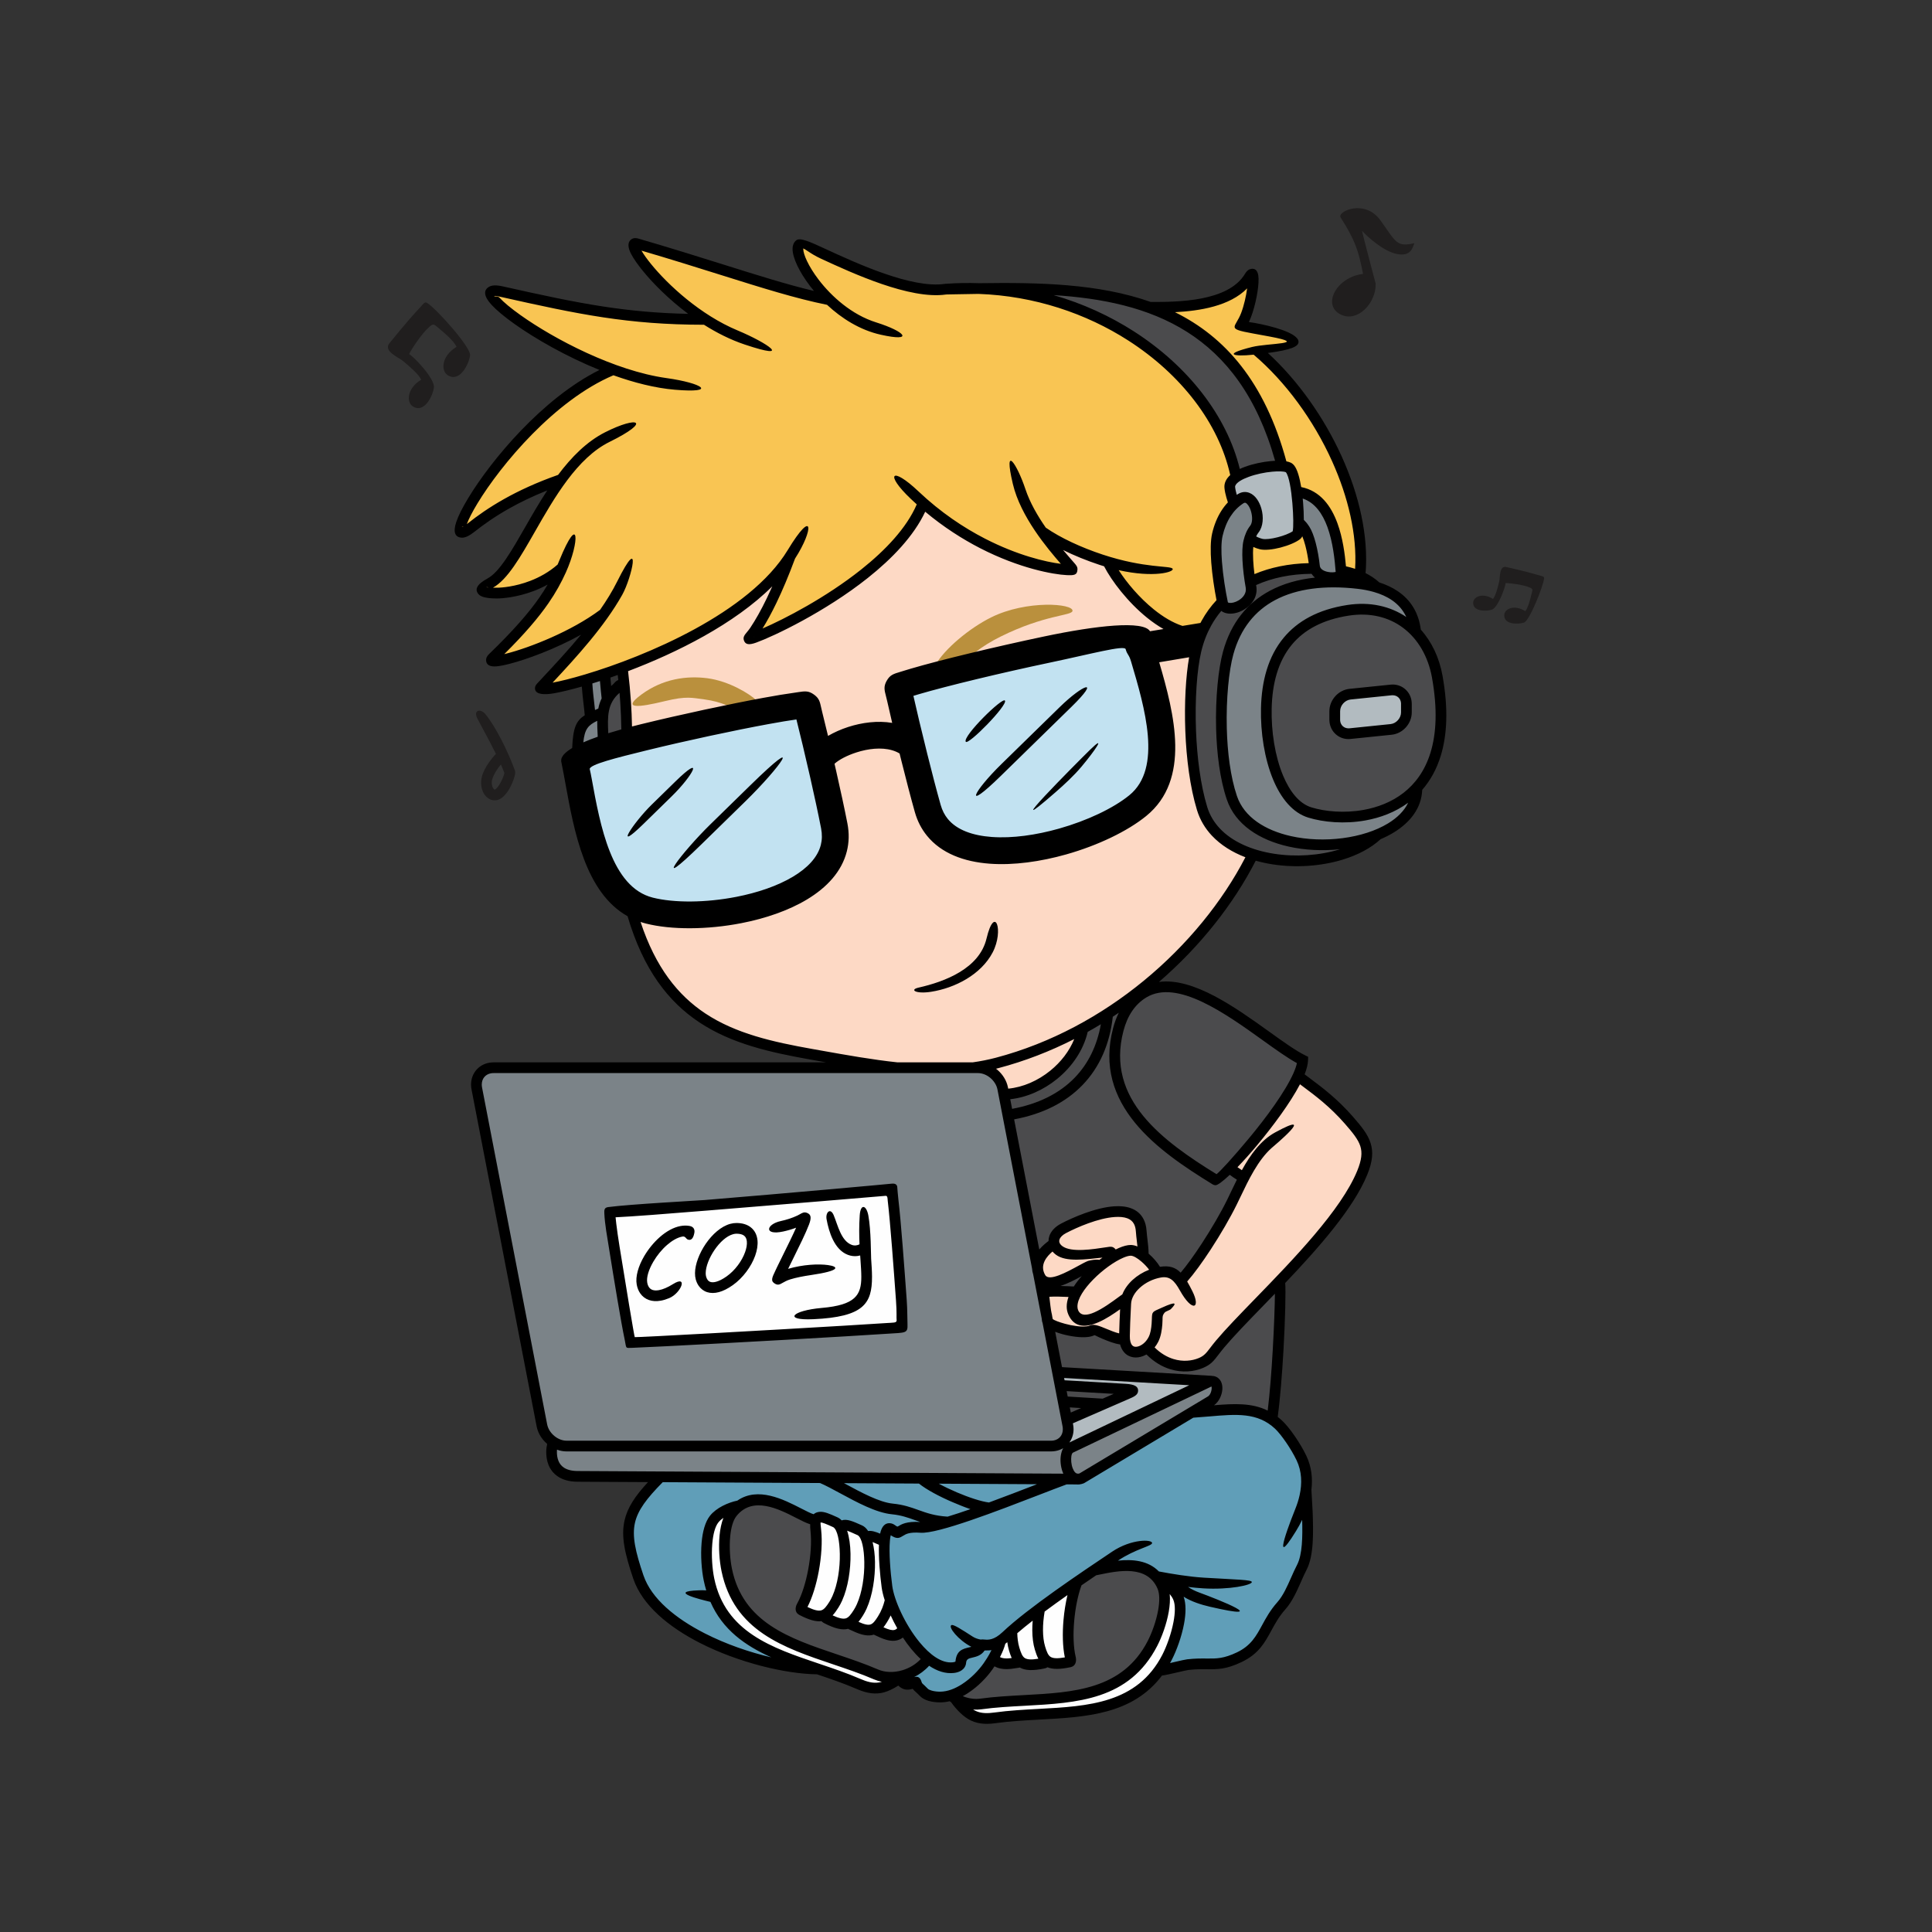 <?xml version="1.0" encoding="UTF-8"?>
<!DOCTYPE svg PUBLIC "-//W3C//DTD SVG 1.1//EN" "http://www.w3.org/Graphics/SVG/1.1/DTD/svg11.dtd">
<!-- Creator: CorelDRAW 2018 (64-Bit Evaluation Version) -->
<svg xmlns="http://www.w3.org/2000/svg" xml:space="preserve" width="10in" height="10in" version="1.1" style="shape-rendering:geometricPrecision; text-rendering:geometricPrecision; image-rendering:optimizeQuality; fill-rule:evenodd; clip-rule:evenodd"
viewBox="0 0 10000 10000"
 xmlns:xlink="http://www.w3.org/1999/xlink">
 <rect x="0" y="0" width="10000" height="10000" fill="#333333" stroke="none"/>
 <defs>
  <style type="text/css">
   <![CDATA[
    .str0 {stroke:#373435;stroke-width:3;stroke-miterlimit:2.613}
    .fil0 {fill:none}
    .fil4 {fill:#FEFEFE}
    .fil3 {fill:#4B4B4D}
    .fil7 {fill:#FDD9C5}
    .fil6 {fill:#F9C553}
    .fil2 {fill:#B2BBC0}
    .fil1 {fill:#7B8388}
    .fil8 {fill:#C2E2F1}
    .fil5 {fill:#609EB8}
    .fil11 {fill:#201E1E}
    .fil9 {fill:#BA903D;fill-rule:nonzero}
    .fil12 {fill:#201E1E;fill-rule:nonzero}
    .fil10 {fill:black;fill-rule:nonzero}
   ]]>
  </style>
 </defs>
 <g id="Layer_x0020_1">
  <rect class="fil0" width="10000" height="10000"/>
  <g id="_1947771551776">
   <polygon class="fil1 str0" points="2905.74,7633.02 3027.26,7643.43 5447.41,7653.85 5568.94,7664.27 5680.05,7612.19 6273.8,7244.13 6308.52,7164.27 6252.97,7143.43 5537.69,7497.6 5509.91,7469.82 5541.16,7389.96 5523.8,7358.71 5480.4,7166 5193.94,5667.74 5110.6,5542.74 4947.41,5525.37 2603.65,5525.37 2489.07,5546.21 2461.29,5608.71 2805.04,7372.6 2839.76,7455.93 2871.02,7469.82 2853.65,7539.27 "/>
   <polygon class="fil2 str0" points="5529.01,7367.4 5483.87,7100.04 6178.32,7146.91 6171.37,7190.31 5525.54,7508.02 5520.33,7461.15 "/>
   <polygon class="fil3 str0" points="5492.55,7164.27 5537.69,7344.83 5817.2,7214.62 5801.58,7188.58 "/>
   <polygon class="fil4 str0" points="4563.73,8737.19 4457.83,8714.62 4209.56,8620.87 3985.6,8546.22 3824.14,8449 3744.28,8360.46 3678.31,8242.4 3650.53,8020.18 3676.57,7883.02 3751.22,7827.47 3768.59,7848.3 3746.02,8077.47 3806.78,8277.12 3914.42,8398.65 4143.59,8534.07 4582.83,8681.64 4612.34,8712.89 "/>
   <polygon class="fil4 str0" points="4185.26,8256.29 4145.32,8336.15 4331.09,8402.12 4430.05,8419.48 4556.78,8449 4652.27,8469.83 4666.16,8454.2 4598.45,8254.55 4568.94,8039.28 4574.15,7961.15 4443.94,7926.43 4327.62,7884.76 4230.39,7858.72 4219.98,8035.8 "/>
   <polygon class="fil3 str0" points="5015.11,8723.3 4930.04,8773.65 5008.17,8822.26 5228.65,8808.37 5541.15,8782.33 5695.67,8756.29 5869.28,8650.39 5985.59,8495.87 6037.68,8277.12 5980.39,8155.59 5822.4,8101.77 5601.91,8159.07 5556.78,8235.45 5532.47,8582.68 5508.17,8605.25 5315.46,8617.4 5221.7,8613.93 5129.69,8598.3 "/>
   <polygon class="fil3 str0" points="3744.28,7976.78 3779,7851.78 3839.77,7782.33 3950.88,7766.7 4174.84,7850.04 4206.09,7870.87 4228.66,8009.76 4186.99,8244.14 4150.53,8339.62 4358.87,8407.33 4575.88,8454.2 4633.17,8462.89 4676.58,8454.2 4798.11,8582.68 4726.93,8659.07 4577.62,8690.32 4221.71,8558.37 3969.98,8452.47 3850.48,8327.18 3758.17,8122.61 "/>
   <polygon class="fil4 str0" points="5162.68,8596.57 5148.79,8577.47 5183.51,8483.72 5548.09,8219.83 5530.74,8431.63 5529,8584.41 5473.44,8606.98 5239.07,8606.98 "/>
   <polygon class="fil4 str0" points="5032.47,8839.62 5016.84,8863.93 5067.19,8902.12 5322.4,8876.08 5645.32,8856.98 5843.24,8792.75 5969.97,8686.84 6065.46,8547.96 6115.8,8339.62 6058.51,8221.57 6039.42,8247.61 6015.11,8405.59 5957.82,8553.17 5825.87,8693.79 5688.72,8763.23 5412.68,8810.11 5159.2,8822.26 "/>
   <polygon class="fil5 str0" points="4141.84,8620.88 4084.54,8619.15 3900.52,8584.43 3681.76,8504.56 3473.43,8389.98 3338.01,8254.56 3244.26,7955.95 3289.4,7820.53 3417.87,7639.98 4792.88,7650.39 5594.96,7657.34 6199.13,7303.17 6435.24,7303.17 6577.6,7337.89 6685.24,7442.06 6768.57,7615.67 6761.63,7796.23 6768.57,7994.15 6744.27,8119.15 6667.88,8271.92 6584.55,8379.56 6494.27,8528.87 6365.8,8608.73 6178.3,8612.2 6015.1,8646.93 6091.49,8442.06 6108.85,8278.87 5983.85,8150.39 5838.02,8101.78 5657.46,8136.51 5317.19,8379.56 5167.88,8504.56 5119.27,8639.98 5018.57,8740.67 4879.69,8785.81 4782.46,8771.93 4737.32,8712.9 4674.82,8688.59 4817.19,8594.84 4664.41,8428.17 4612.32,8282.34 4581.07,8087.89 4549.82,7969.84 4435.24,7917.76 4327.6,7893.45 4261.63,7848.31 4211.28,7863.93 3943.92,7758.03 3772.04,7808.37 3669.61,7900.39 3662.67,8164.28 3740.8,8356.99 3898.78,8504.56 "/>
   <path class="fil3 str0" d="M5364.04 6516.73l-170.14 -855.91 112.85 -8.68 164.93 -90.28 107.64 -149.31 17.36 -83.33 309.03 -194.44 145.83 -31.25 151.04 32.99 322.92 201.39 208.33 140.63 -10.42 92.02 -145.83 232.64 -213.54 248.26 74.65 45.14 -109.37 225.69 -171.88 253.47 -50.35 34.72 -78.13 -26.04 -38.19 -6.94 -65.97 -93.75 -41.67 -184.03 -100.69 -29.52 -288.2 97.22 -43.4 53.82 -46.87 79.86 -39.93 15.63zm194.44 378.47l-128.47 -24.31 55.56 236.11 743.06 38.19 72.92 24.31 -8.68 65.97 -43.4 59.03 151.04 0 190.97 43.4 32.99 -694.44 -250 250 -140.63 151.04 -140.63 29.51 -203.13 -81.6 -57.29 -8.68 -45.14 -55.56 -128.48 -43.4 -100.69 10.42zm-79.86 -260.42l-27.78 45.14 116.32 6.94 83.33 -112.85 -171.87 60.76z"/>
   <path class="fil6 str0" d="M2824.91 3538.55l17.36 34.72 326.39 -97.22 288.2 -114.59 277.78 -145.83 204.86 -152.78 114.58 -111.11 -72.92 208.33 -83.33 135.41 173.61 -69.44 340.28 -190.97 239.59 -211.81 118.06 -211.8 267.36 173.61 256.94 118.06 218.75 52.08 10.42 -41.67 -52.08 -97.22 270.83 100.7 156.25 225.69 225.7 142.36 86.8 -13.89 100.7 -138.89 -10.42 -315.97 31.25 -135.42 55.56 -79.86 -13.89 -104.17 17.36 -48.61 -97.22 -270.83 -149.31 -201.39 -218.75 -190.97 -284.72 -166.67 -312.5 -111.11 -364.58 -17.36 -173.61 13.89 -329.86 -93.75 -302.09 -142.36 -31.25 13.89 31.25 83.33 86.81 152.78 45.14 38.2 -309.03 -79.86 -697.92 -204.86 41.67 107.64 156.25 149.31 170.14 131.94 -354.17 -17.36 -545.14 -97.22 -184.03 -38.2 -17.36 34.72 100.69 93.75 260.42 159.72 246.53 114.58 -232.64 145.83 -288.19 270.83 -177.09 246.53 -76.39 149.31 27.78 24.3 128.47 -90.28 166.67 -100.7 177.08 -59.03 -180.56 309.03 -83.33 145.83 -107.64 93.75 45.14 24.3 118.06 -6.94 145.83 -55.56 65.97 -38.19 -55.56 125 -152.78 187.5 -107.64 125 48.61 10.42 177.08 -65.97 204.86 -83.33 90.28 -41.67 -267.36 312.5zm3692.71 -550.34l-43.4 39.93 -6.94 -185.76 22.57 -36.46 52.08 17.36 118.06 -15.63 50.35 -32.98 41.67 -34.72 45.14 189.24 -152.78 26.04 -126.74 32.98zm-456.6 -1348.96l-34.72 -45.14 156.25 -6.94 135.42 -41.67 166.67 -100.7 -3.47 72.92 -45.14 170.14 177.08 41.67 79.86 27.78 -20.83 27.78 -152.78 27.78 159.72 170.14 184.03 274.31 118.06 277.78 62.5 291.67 -13.89 145.83 -83.33 -34.72 -72.92 -284.72 -76.39 -83.33 -83.33 -24.3 -24.31 -131.94 -48.61 -3.47 -128.47 -329.86 -222.22 -305.56 -229.17 -135.42z"/>
   <polygon class="fil7 str0" points="3439.45,4733.04 3255.43,4684.43 3373.48,4996.93 3554.04,5222.62 3748.48,5347.62 4116.54,5444.84 4387.37,5496.93 4682.51,5531.65 5085.29,5524.7 5161.68,5576.78 5192.93,5663.59 5310.98,5646.23 5460.29,5566.37 5564.46,5444.84 5602.65,5337.2 5880.43,5149.7 6071.41,4996.93 6279.74,4739.98 6488.07,4430.95 6307.52,4337.2 6224.18,4215.67 6182.52,3993.45 6158.21,3757.34 6185.99,3302.48 6005.43,3208.73 5845.71,3073.31 5734.6,2906.65 5425.57,2785.12 5540.15,2917.06 5498.48,2948.31 5213.76,2878.87 4988.07,2757.34 4779.73,2604.56 4675.57,2788.59 4512.37,2944.84 4269.31,3118.45 4019.31,3257.34 3904.73,3288.59 3977.65,3149.7 4043.62,2976.09 3783.2,3177.48 3512.37,3340.68 3213.76,3465.68 3227.65,3576.79 3251.95,3854.56 4158.2,3667.06 4300.57,4351.09 4210.29,4569.84 3817.93,4729.56 "/>
   <polygon class="fil7 str0" points="5406.5,6693.08 5429.07,6852.8 5564.49,6896.2 5679.07,6887.52 5821.43,6943.08 5859.63,7005.58 5934.28,6984.74 6019.35,7040.3 6151.3,7064.61 6232.89,7048.98 6389.14,6877.11 6710.32,6540.3 6986.37,6220.85 7076.65,5995.16 7045.39,5868.42 6918.66,5731.27 6719,5569.81 6373.52,6043.77 6439.49,6102.8 6262.41,6425.72 6111.36,6625.37 6028.03,6575.02 5970.74,6583.7 5909.98,6491.69 5885.67,6312.87 5809.28,6269.46 5620.04,6307.66 5469,6392.73 5449.91,6443.08 5359.63,6531.62 5401.29,6668.77 5646.09,6568.08 5565.32,6681.09 "/>
   <path class="fil8 str0" d="M3515.08 4742.43l-211.81 -48.61 -170.14 -149.31 -145.83 -597.22 506.94 -149.31 680.56 -121.53 121.53 434.03 31.25 309.03 -284.72 232.64 -527.78 90.28zm1312.5 -1236.12l-177.08 83.33 163.2 611.11 149.3 170.14 267.36 31.25 468.75 -83.33 256.94 -184.03 69.44 -274.31 -83.33 -472.22 -142.36 -104.17 -972.22 222.22z"/>
   <polygon class="fil3 str0" points="5619.32,1497.59 5313.76,1514.95 5546.4,1594.81 5744.32,1674.67 5935.29,1796.2 6112.37,1945.51 6240.85,2108.7 6362.37,2344.81 6397.1,2455.93 6626.26,2410.78 6567.24,2209.4 6421.4,1914.26 6178.35,1688.56 5904.04,1563.56 "/>
   <polygon class="fil2 str0" points="6424.87,2586.13 6384.94,2627.8 6360.63,2508 6437.02,2447.24 6629.74,2410.78 6690.5,2436.82 6718.28,2610.44 6718.28,2768.42 6572.44,2810.09 6480.43,2787.52 6513.41,2716.34 6509.94,2678.15 6470.01,2586.13 "/>
   <polygon class="fil3 str0" points="3252.96,3816.18 3127.96,3837.88 3119.28,3704.2 3168.76,3573.99 3223.45,3542.74 "/>
   <polygon class="fil1 str0" points="2983.87,3848.3 2986.47,3894.31 3120.15,3863.93 3114.07,3735.45 3091.5,3703.33 3007.3,3749.34 "/>
   <polygon class="fil1 str0" points="3127.96,3481.98 3039.42,3525.38 3062.86,3700.73 3118.41,3676.43 3139.25,3597.43 "/>
   <polygon class="fil1 str0" points="6412.72,3138.22 6351.95,3146.89 6313.76,3091.34 6291.19,2822.24 6334.59,2681.62 6407.51,2591.34 6461.33,2586.13 6503,2659.05 6490.84,2733.7 6449.18,2876.06 6463.07,3046.2 6461.33,3103.49 "/>
   <polygon class="fil1 str0" points="6806.82,2902.1 6818.97,2964.6 6862.37,2985.44 6930.08,2983.7 6942.24,2957.66 6919.67,2803.15 6862.37,2638.21 6785.98,2563.56 6713.07,2551.41 6733.9,2719.81 6775.57,2784.05 "/>
   <polygon class="fil3 str0" points="7001.26,4379.54 6975.22,4402.11 6808.56,4455.93 6581.12,4448.99 6398.83,4389.96 6258.2,4284.06 6197.44,4119.13 6157.51,3813.57 6185.29,3376.07 6244.32,3211.14 6313.76,3122.6 6386.68,3162.53 6461.33,3108.71 6475.22,3014.96 6579.39,2971.56 6787.72,2943.78 6862.37,3001.07 6631.47,3067.04 6454.39,3188.57 6365.85,3377.81 6331.12,3636.49 6339.8,3981.98 6381.47,4146.91 6457.86,4258.02 6628,4350.03 6860.64,4376.07 "/>
   <polygon class="fil1 str0" points="7079.39,4341.35 7218.28,4280.59 7312.03,4188.57 7313.76,4117.39 7183.56,4185.1 7107.34,4222.37 6938.76,4237.19 6808.56,4212.88 6697.44,4157.32 6605.43,4009.75 6549.87,3780.59 6565.5,3537.53 6662.72,3323.99 6787.72,3223.29 6956.13,3162.53 7114.11,3157.32 7232.17,3193.78 7324.18,3245.86 7263.42,3113.92 7141.89,3037.53 6867.58,3013.22 6671.4,3044.47 6492.58,3138.22 6371.06,3323.99 6318.97,3672.94 6336.33,3938.57 6379.73,4143.43 6457.86,4256.28 6622.79,4350.03 6850.2,4372.77 6996.18,4366.58 "/>
   <polygon class="fil3 str0" points="7391.9,4009.75 7364.12,4042.73 7277.31,4134.75 7103.7,4211.14 6959.6,4230.23 6810.3,4216.34 6688.77,4160.79 6593.28,3968.08 6546.41,3702.45 6586.33,3459.4 6690.5,3285.79 6818.98,3200.72 7025.57,3148.63 7202.66,3179.88 7313.77,3247.59 7391.9,3356.97 7447.45,3513.22 7459.61,3690.3 7438.77,3876.07 "/>
   <polygon class="fil2 str0" points="6926.61,3771.9 6982.17,3799.68 7214.81,3778.84 7277.31,3735.44 7285.99,3641.69 7251.27,3582.66 7174.88,3579.19 6930.09,3608.7 6902.31,3698.98 "/>
   <path class="fil4" d="M3160.49 6273.95c180.39,-4 1415.69,-114.84 1451,-119.07 16.02,-1.92 58.39,655.1 64.52,714.18 0.51,4.89 -1371.43,82.36 -1394,79.46 -19.96,-2.57 -142.56,-674.1 -121.53,-674.57z"/>
   <path class="fil9" d="M4840.77 3443.12c48.57,-84.7 176.6,-191.58 289.63,-247.69 183.13,-90.89 426.83,-71.95 420.86,-33.18 -3.88,25.19 -142.23,18.62 -371.81,132.57 -95.15,47.22 -179.28,109.37 -216.29,173.9l-122.39 -25.61z"/>
   <path class="fil9" d="M3826.83 3689.26l-1.41 -1.28c-23.55,-22.46 -91.61,-56.5 -178.59,-67.68 -64,-8.22 -93.39,-18.5 -203.3,8.25 -143.67,34.96 -225.65,41.89 -124.6,-32.93 112.7,-83.44 236.65,-98.64 341.8,-85.13 112.47,14.46 220.11,81.3 254.97,114.56 39.56,37.7 -62.51,48.92 -88.87,64.2z"/>
   <path class="fil10" d="M3647.3 6211.33c415.16,-34.07 945.43,-81.99 968.44,-84.74 21.82,-2.46 27.69,8.5 28.45,17.24 1.29,14.71 2.52,36.85 5.91,65.2 13.41,112.13 31.52,360.87 43.06,519.62 3.76,51.71 3.03,100.74 4.04,125.65 1.96,48.33 -9.16,42.84 -106.11,49.24 -51.19,3.38 -128.47,8.15 -221.03,13.69 -364.01,21.78 -963.88,54.13 -1097.93,59.12 -37.58,1.39 -29,3.83 -38.56,-41.43 -19.26,-91.09 -55.37,-311.56 -81.22,-472.9 -8.91,-55.69 -22.02,-126.24 -24.38,-182.41 -0.68,-16.28 -0.35,-29 19.73,-31.69 111.65,-14.95 463.56,-33.64 499.59,-36.6zm-533.17 -2596.52c-1.51,-13.28 -2.79,-25.29 -4.2,-39.61 -1.65,-16.78 -3.04,-31.91 -4.62,-50.1 -13.39,4.33 -26.48,8.48 -39.26,12.42 1.81,33.48 6.06,70.01 9.74,101.66 1.49,12.83 2.89,24.9 4.02,35.85 5.43,-2.43 11.09,-4.93 17.01,-7.52 3.52,-18.25 9,-35.76 17.3,-52.7zm45.35 -107.82c1.56,18.35 2.79,32.53 3.79,43.68 3.69,-3.39 7.56,-6.75 11.63,-10.11l2.81 -3.15c5.95,-6.78 12.2,-13.93 22.61,-17.61 -0.93,-8.65 -1.91,-17.35 -2.92,-26.14 -12.81,4.59 -25.46,9.04 -37.91,13.33zm-132.87 195.2c-0.97,-14.02 -3.31,-34.13 -5.93,-56.72 -3.31,-28.49 -7.07,-60.76 -9.25,-91.75 -56.69,16.11 -105.1,27.63 -141.39,34.3 -57.97,10.67 -94.25,4.27 -99.95,-17.86 -2.81,-10.95 -0.03,-21.18 8.65,-30.52l26.63 -28.59c64.92,-69.65 135.97,-145.88 202.25,-226 -133.14,73.73 -279.59,127.72 -370.37,151 -28.44,7.3 -51.81,11.73 -68.16,13 -34.46,2.67 -53.54,-8.25 -53.08,-33.8 0.18,-9.86 4.84,-19.5 14.42,-28.77l0 -0.11c125.96,-121.81 206.33,-213.7 262.78,-295.45 15.43,-22.34 29.08,-43.96 41.42,-65.28 -23.38,12.94 -46.79,23.6 -69.51,32.37 -88.31,34.09 -166.63,39.59 -192.06,39.59 -47.56,0 -80.8,-6.04 -94.38,-20.26 -23.81,-24.93 -12.11,-52.45 44.74,-83.13 62.17,-33.56 125.03,-143.52 197.09,-269.58 34.75,-60.79 71.67,-124.7 112.17,-186.35 -75.88,30.21 -140.75,61.87 -196.32,93.11 -75.56,42.47 -133.96,84.14 -179.49,120.3 -27.13,21.55 -48.41,31.35 -64,31.26 -39.22,-0.2 -48.41,-30.26 -30.99,-81.98 10.28,-30.54 31.57,-73.32 62.01,-123.53 119.09,-196.46 383.67,-515.46 678.97,-662.57 -171.78,-69.44 -332.31,-161.51 -440.85,-238.76 -52.26,-37.2 -93.09,-71.45 -117.93,-98.56 -38.37,-41.89 -44.76,-75.25 -11.61,-93.82 13.96,-7.82 36.93,-8.84 69.91,-1.45 199.73,44.74 363.31,80.51 526.87,105.25 137.83,20.85 274.9,33.62 432.81,36.96 -99.63,-74.46 -181.98,-157.42 -235.88,-223.85 -26.66,-32.86 -46.72,-62.14 -58.79,-84.78 -17.71,-33.22 -19.41,-59.47 -3.31,-74.13l-0.05 -0.06c10.01,-9.08 23.26,-11.68 39.79,-6.87 170,49.45 314.15,94.73 442.79,135.13 180.26,56.62 330.23,103.72 466.51,136.08 -7.07,-8.5 -13.85,-17 -20.3,-25.46 -28.26,-37.06 -50.48,-73.32 -65.65,-105.09 -16.22,-33.98 -24.87,-64.12 -24.87,-86.35 0,-19.92 6.42,-35.63 19.73,-45.78 19.8,-15.11 72.28,9.09 149.95,44.92 161.04,74.28 446.74,206.07 617.43,181.17l1.84 -0.22 1.04 -0.07 -0 -0.22 4.36 -0.08c57.85,-4.13 115.13,-5.05 171.62,-3 306.56,-4.4 617.87,1.34 887.95,97.18 137.7,-0 401.96,-0.54 488.44,-146.71 7.74,-13.07 16.56,-20.58 25.96,-23.32 24.09,-7.01 37.78,5.5 42.27,32.79 1.61,9.8 1.87,23.36 0.88,39.26 -3.31,53.15 -21.11,141.07 -49.48,201.84 7.98,1 17.82,2.37 29.33,4.46 87.7,15.95 223.4,51.04 227.37,96.17 2.3,26.13 -39.2,43.34 -158.5,59.44 155.69,142.77 290.96,333.66 382.63,536.64 90.31,199.97 138.64,412.26 123.1,602.83 25.53,12.82 49.72,28.74 71.47,48.39 33.93,10.87 66.8,25.77 96.31,45.99 60.39,41.39 106.16,104.05 118.07,198.12 56.57,62.97 95.6,144.94 112.44,238.78 30.87,171.99 23.45,307.85 -9.2,414.14 -21.94,71.44 -55.22,129.57 -95.97,176.38 -3.66,93.48 -60.89,167.75 -147.15,220.52 -21.05,12.88 -43.87,24.46 -68.08,34.72 -50.77,46.86 -119.55,82.57 -197.09,106.15 -111.87,34.04 -242.82,43.04 -364.07,23.94 -29.1,-4.58 -57.67,-10.79 -85.35,-18.66 -114,222.93 -286.25,442.16 -500.72,627.48 178.31,-23.78 396.2,132.48 570.72,257.65 72.5,52 137.2,98.4 185.34,122.09l15.96 7.85 -0.55 17.75c-0.66,21.13 -6.98,45.83 -17.71,72.98 8.63,6.54 17.79,13.38 27.3,20.48 63.17,47.14 141.45,105.56 223,198.94 44.61,51.09 76.22,90.12 90.81,135.28 15.1,46.77 11.08,96.13 -16.99,164.94 -70.84,173.65 -251.63,378.65 -424.65,560.38 3.57,38.8 0.22,188.92 -9.02,349.93 -6.98,121.74 -17.11,250.61 -29.74,343.14 8.04,6.25 16.01,13.02 23.92,20.41 18.5,17.28 42.52,47.02 65.68,80.84 21.69,31.67 42.93,67.23 58.43,99.72 26.95,56.48 33.59,116.59 26.48,176.09 2.03,39.78 5.73,97.22 6.31,114.64 3.38,100.85 7.54,225.02 -31.72,300.24 -9.34,17.89 -18.95,39.64 -28.74,61.81 -22.19,50.22 -45.31,102.56 -81.01,142.64 -32.62,36.63 -52.84,73.77 -71.88,108.76 -34.87,64.07 -66.23,121.7 -154.47,163.73 -80.2,38.2 -123.43,37.73 -179.89,37.1 -26.37,-0.29 -55.95,-0.61 -95.37,3.89 -7.08,0.81 -30.34,6.22 -55.43,12.06 -30.96,7.2 -64.51,15.01 -81.39,16.93 -151.91,201.76 -392.44,214.78 -635.15,227.9 -75.39,4.07 -151.02,8.17 -223.44,18.16 -20.14,2.78 -41.15,4.67 -62.64,3.37 -22.61,-1.35 -45.52,-6.2 -68.15,-17.03 -18.97,-9.08 -37.54,-23.03 -54.62,-39.3 -17.64,-16.8 -34.04,-36.36 -47.76,-55.56 -2.47,-1.53 -4.92,-3.1 -7.35,-4.71 -15.65,3.68 -31.59,5.76 -47.71,5.91 -19.12,0.17 -40.37,-2.05 -58.99,-7.24 -18.11,-5.05 -34.46,-13.09 -45.85,-24.75 -11.08,-11.34 -18.52,-18.1 -23.45,-22.59 -8.11,-7.37 -11.99,-10.9 -14.85,-15.85 -20.74,6.27 -47.54,10.59 -74.86,-16.51 -8.28,5.35 -16.78,10.39 -25.36,14.96 -21.06,11.22 -42.72,19.76 -63.19,23.37 -24.53,4.34 -47.87,2.85 -70.09,-1.92 -20.91,-4.48 -40.75,-11.98 -59.59,-20.13 -64.26,-27.79 -133.4,-51.33 -202.52,-74.64 -162.29,-1.93 -405.25,-59.97 -605.85,-162.26 -162.5,-82.86 -298.39,-195.42 -344.94,-332.26 -45.22,-132.94 -63.57,-220.08 -45.53,-300.96 14.87,-66.66 53.68,-125.78 121.69,-199.33l-365.52 -2c-42.99,-0.39 -75.15,-10.33 -99.04,-25.74 -25.62,-16.52 -41.48,-38.78 -50.83,-62.4 -8.83,-22.31 -11.65,-45.87 -11.46,-66.56 0.14,-15.19 2.2,-29.49 4.81,-40.98 -27.31,-23.29 -47.63,-55.4 -54.49,-90.91l-336.93 -1743.67c-1.7,-8.82 -2.53,-17.35 -2.53,-25.49 0,-28.02 9.22,-53.39 25.36,-73.24 16.19,-19.92 39.15,-33.96 66.56,-39.25 7.97,-1.54 16.14,-2.35 24.44,-2.35l1721.85 0 -39.32 -7.02 -41.71 -7.46c-211.09,-37.55 -408.49,-82.08 -574.88,-192.25 -160.64,-106.36 -290.38,-272.52 -372.14,-549.74 -219.14,-123.16 -276.79,-439.94 -321.56,-686.15 -7,-38.53 -13.67,-75.15 -21.03,-110.66 -0.44,-2 -0.61,-3.01 -0.84,-5.05 -2.98,-22.33 17.93,-45.51 56.67,-68.74 4.7,-103.46 19.45,-140.33 65.12,-169.46zm64.63 28.7c-46.83,22.63 -64.97,42.39 -72.02,111.57 22.29,-9.78 47.31,-19.5 74.63,-29.11l-0.38 -7.96c-1.27,-26.26 -2.46,-51 -2.23,-74.5zm115.5 -144.8c-63.83,54.91 -62.44,122.24 -58.3,209.16 21.55,-6.76 44.13,-13.45 67.57,-20.02 -0.72,-49.43 -2.56,-94.87 -5.47,-138.97 -1.11,-16.77 -2.37,-33.44 -3.8,-50.17zm1302.23 2928.57c2.36,33.91 4.5,64.54 4.55,93.93 0.29,139.35 -43.36,207.77 -304.18,219.61 -156.76,7.1 -111.1,-44.81 44.16,-58.37 173.91,-15.18 204.87,-66.23 204.68,-161.25 -0.05,-25.58 -2.19,-56.26 -4.55,-90.24l-1.38 -20.03c-4.9,1.32 -9.94,2.31 -15.11,2.91 -15.44,1.79 -32.05,0.15 -48.86,-6.31 -69.66,-26.75 -97.91,-117.96 -109.91,-183.98 -6.39,-35.19 19.6,-62.61 37.04,-20.49 21.23,51.3 37.6,131.69 92.63,152.83 7.69,2.95 15.47,3.69 22.82,2.84 6.53,-0.76 12.65,-2.76 18.04,-5.57 -2.05,-45.06 -2.67,-94.74 0.98,-149.39 4.25,-63.57 34.75,-53.44 44.69,0.28 14.24,76.95 13.1,204.37 14.41,223.22zm-466.94 -194.67c29.72,-6.44 58.88,-15.89 85.3,-28.37 4.85,-2.29 9.21,-4.78 12.86,-6.85 12.95,-7.37 22.06,-12.54 36.26,-7.2 21.55,8.1 24.67,24.28 11.09,60.35 -16.6,44.11 -51.96,115.53 -83.04,178.33 -8.67,17.52 -17,34.34 -25.2,51.24 76.91,-22.61 157.3,-26.34 206.58,-19.46 55.51,7.75 67.39,28.98 -89.63,51.84 -37.21,5.42 -75.46,12.79 -105.71,22.09 -17.3,5.31 -30.74,12.96 -39.29,17.81 -14.81,8.41 -23.94,13.63 -38.99,5.18l-0.02 0.04c-24.84,-13.98 -17.37,-29.63 2.18,-70.43l5.74 -12 -0.09 -0.04c8.18,-17.15 21.06,-43.17 34.74,-70.8 22.83,-46.13 48.02,-97.01 65.81,-137.13 -21.67,8.19 -44.2,14.73 -66.87,19.64 -100.83,21.85 -89.69,-37.35 -11.72,-54.25zm-229.4 65.6c-5.69,-0.04 -11.71,0.84 -17.95,2.52 -34.31,9.33 -69.27,41.99 -96.14,81.31 -27.41,40.1 -45.59,85.75 -45.84,120.2 -0.05,6.42 0.63,12.43 2.09,17.85 1.75,6.44 4.21,12.05 7.37,16.52 3.83,5.44 8.93,9.43 15.22,11.4 7.53,2.35 17.3,2.24 29.45,-1.04 15.22,-4.16 33.14,-12.97 53.81,-27.54 43.87,-30.94 79.31,-79.63 95.84,-125.47 7.36,-20.42 10.78,-39.79 9.19,-55.94 -1.26,-12.78 -5.82,-23.24 -14.35,-29.71 -8.28,-6.28 -20.93,-9.97 -38.69,-10.1zm-32.38 -51.05c10.6,-2.87 21.5,-4.37 32.6,-4.29 30.58,0.22 54.29,8.04 71.89,21.38 21.9,16.61 33.31,40.5 36.05,68.34 2.4,24.48 -2.15,52.1 -12.22,80.03 -20.08,55.71 -63,114.76 -116.03,152.16 -26.33,18.57 -50.12,30.05 -71.17,35.76l-0.11 0c-22.84,6.19 -43.04,5.84 -60.37,0.42 -18.59,-5.81 -33.3,-17.17 -44.08,-32.46 -7.02,-9.96 -12.23,-21.42 -15.61,-33.87 -2.69,-9.92 -3.92,-20.89 -3.83,-32.61 0.34,-45.51 22.3,-102.82 55.39,-151.23 33.63,-49.2 79.57,-90.66 127.39,-103.63l0.11 0zm-247.87 65.84c-26.34,4.8 -54.25,21.23 -80.24,43.98 -27.27,23.88 -51.87,54.35 -70.31,85.83 -23.59,40.27 -36.8,80.94 -31.66,109.19 1.69,9.27 4.82,17.4 9.41,23.83 4.34,6.09 10.2,10.72 17.6,13.32 8.77,3.08 19.98,3.7 33.75,1.2 19.96,-3.63 44.22,-13.58 73.02,-31.51 78.54,-48.92 42.43,46.92 -20.6,73.02 -15.29,6.33 -29.52,10.58 -42.66,12.97 -23.68,4.3 -44.28,2.76 -61.74,-3.37 -18.83,-6.61 -33.65,-18.25 -44.51,-33.5 -9.35,-13.12 -15.58,-28.85 -18.74,-46.19 -7.59,-41.69 8.57,-96.04 38.39,-146.94 21.33,-36.41 49.87,-71.72 81.59,-99.51 33.01,-28.91 69.99,-50.06 106.93,-56.79 15.57,-2.83 31.06,-3.15 46.18,-0.5 23.02,4.03 28.04,20.33 25.14,36.09 -6.46,34.97 -20.96,40.03 -35.11,33.74 -8.33,-3.7 -11.44,-17.58 -26.44,-14.85zm1326.83 1279.12c28.2,15.36 60.58,30.85 93.63,44.93 61.89,26.36 124.95,47.25 165.91,52.43 81.98,-30.17 166.03,-62.63 238.67,-90.68l10.09 -3.9 -508.3 -2.78zm163.75 131.77c-27.52,-9.22 -58.05,-21.45 -91.82,-35.84 -69.02,-29.4 -136.42,-65.63 -174.59,-96.49l-388.02 -2.12 6.67 3.61c81.76,44.24 176.37,95.44 246.05,102.26 55.46,5.43 93.89,19.22 133.11,33.3 41.54,14.9 84.06,30.15 150.39,34.11 35.81,-10.79 75.93,-24.08 118.2,-38.83zm-259.88 66.45c-9.3,-3.17 -18.36,-6.41 -27.37,-9.64 -35.9,-12.88 -71.09,-25.5 -119.66,-30.26 -81.2,-7.96 -180.92,-61.92 -267.11,-108.56 -39.34,-21.29 -75.76,-41 -104.37,-53.11l-814.2 -4.45c-83.7,84.77 -129.3,145.23 -143.94,210.85 -15.31,68.66 2.06,147.91 44.01,271.23 41.27,121.32 166.71,223.63 317.59,300.57 109.12,55.65 230.95,97.68 344.27,124.06 -135.62,-60.65 -252.07,-142.75 -315.05,-287.03 -55.59,-13.38 -220.67,-54.14 -60.97,-59.87 12.67,-0.45 24.79,-0.89 39.21,0.33 -4.91,-16.31 -9.24,-33.3 -12.92,-51.04 -10.85,-52.26 -16.91,-128.24 -11.03,-196.02 4.85,-55.94 18.08,-107.67 43.68,-139.63 16.51,-20.62 39.76,-37.46 64.27,-50.32 26.13,-13.7 54.22,-23.06 76.89,-27.62 106.76,-74 238.77,-6.41 330.26,40.46 28.65,14.67 52.49,26.89 64.79,29.93 7.64,-7.05 17.65,-10.89 29.9,-12.22 24.51,-2.67 53.55,10.39 90.62,27.06l3.27 1.47c2.52,1.13 5.12,2.55 7.78,4.23 4.75,3 9.22,6.82 13.41,11.38 26.65,-9.41 59.5,5.35 102.29,24.6l-0.02 0.04 3.16 1.42 0.11 0c2.78,1.25 5.43,2.67 7.89,4.23l-0.03 0.05c8.81,5.59 16.67,14 23.56,24.7 17.75,-2.83 38.11,3.47 62.17,13.54 1.75,-8.2 3.88,-15.46 6.44,-21.6 9.71,-23.26 25.19,-35.21 47.78,-31.98 7.66,1.09 15.34,4.33 22.97,9.92 11.5,8.43 12.8,7.64 15.53,5.96 17.13,-10.51 43.89,-26.92 114.82,-22.65zm-31.79 802.97c17.52,-4.33 30.57,-2.08 38.88,25.04 1.83,5.98 1.98,6.12 6.32,10.06 5.16,4.69 12.93,11.76 25.84,24.98 3.97,4.06 11.59,7.4 20.89,9.99 13.61,3.8 29.42,5.41 43.8,5.29 38.24,-0.34 76.77,-15.93 111.75,-38.4 47.18,-30.31 87.26,-72.72 112.3,-108.24 9.82,-13.94 25.62,-37.83 39.03,-64.84l1.73 -3.53c-9.59,1.53 -18.1,1.75 -25.45,1.5 -3.31,0.31 -6.66,0.46 -10.03,0.43 -17.75,26.05 -42.47,31.87 -66.06,37.41 -14.54,3.42 -28.14,6.62 -29.62,25.59 -1.39,17.23 -9.87,29.76 -22.05,38.65 -11.8,8.62 -26.68,12.91 -40.51,14.51 -44.26,5.12 -87.9,-9.67 -128.91,-37.19 -22.74,24.91 -49.43,44.48 -77.91,58.74zm472.3 -172.69c-5.53,20.8 -14.19,41.74 -23.8,61.09 -1.33,2.69 -2.69,5.34 -4.05,7.96 4.22,2.25 9.05,3.98 14.6,5.12 11.94,2.46 27.03,2.52 46.17,-0.29 -5.03,-11.24 -9.28,-23.82 -13.48,-37.74 -4.09,-13.56 -7.19,-28.41 -9.36,-44.2 -3.42,2.87 -6.78,5.55 -10.09,8.06zm-55.99 116.86c-4.16,6.34 -7.96,11.89 -11.18,16.45 -28.41,40.31 -73.98,88.48 -127.71,123 -8.31,5.33 -16.82,10.35 -25.51,14.98 5.13,2.1 10.29,3.98 15.48,5.63 24.98,7.96 50.44,10.64 74,7.39 74.65,-10.3 151.44,-14.46 228,-18.59 256.17,-13.85 509.77,-27.57 640.01,-280.2 22.04,-42.76 43.94,-103.03 54,-160.11 7.59,-43.11 8.37,-83.38 -3.12,-110.24 -52.96,-123.85 -202.02,-93.28 -300.64,-73.06l-17.1 3.53c-24.66,16.72 -50.13,34.1 -75.95,51.89 -18.67,50.48 -31.98,117.27 -37.87,184.31 -6.04,68.73 -4.2,136.65 7.75,186.18 0.15,0.57 0.25,1.17 0.43,1.72 1.06,4.99 2.01,12.66 0.98,20.2l0 0.11c-1.96,14.13 -9.16,26.7 -26.85,30.96 -0.32,0.08 -0.56,0.12 -0.86,0.26 -55.77,11.85 -92.71,11.52 -119.7,0.4 -3.46,2.42 -7.65,4.31 -12.7,5.53 -0.32,0.08 -0.56,0.12 -0.86,0.26 -62.98,13.39 -101.96,11.23 -129.7,-4.45 -5.04,1.38 -11.1,2.18 -18.3,3.13 -1.72,0.22 -3.65,0.48 -5.06,0.74 -30.72,5.54 -55.48,5.74 -75.88,1.53 -11.97,-2.47 -22.43,-6.38 -31.67,-11.57zm1001.71 -410.98c17.04,11.89 37.67,21.67 59.71,29.74 93.9,34.36 386.26,149.67 53.14,72.7 -45.98,-10.62 -95.83,-26.7 -135.65,-51.74 13.43,37.04 11.89,87.57 2.14,139.81l0 0.11c-12.52,67.03 -38.67,138.58 -63.07,185.92 -3.07,5.97 -6.23,11.77 -9.42,17.5 8.76,-2 17.95,-4.14 26.91,-6.22 26.65,-6.2 51.38,-11.96 61.72,-13.14 41.77,-4.78 73.67,-4.42 102.1,-4.11 49.06,0.54 86.63,0.96 155.58,-31.89 72.22,-34.4 99.45,-84.44 129.73,-140.07 20.65,-37.95 42.57,-78.23 79.04,-119.18 29.93,-33.6 51.24,-81.83 71.68,-128.1 9.69,-21.94 19.21,-43.48 30.47,-65.06 28.08,-53.81 28.98,-147.98 26.66,-233.51 -9.87,20.39 -20.81,40.16 -32.48,59.07 -141.04,228.55 -13.01,-91.05 -3.57,-114.25 9.61,-23.61 17.41,-47.85 22.78,-72.32 13.43,-61.13 11.59,-123.6 -15.55,-180.48 -14.38,-30.14 -34.04,-63.07 -54.09,-92.35 -20.98,-30.64 -42.09,-56.97 -57.66,-71.51 -90.8,-84.79 -199.89,-75.41 -339.54,-63.4 -22.24,1.91 -54.92,4.54 -83.41,6.51l-563.65 337.94 -4.67 2.28c-7.15,2.62 -14.02,4.28 -20.6,5.07l0 0.3 -2.76 -0.02c-4.62,0.39 -9.09,0.36 -13.42,-0.07l-50.53 -0.28c-35.88,13.13 -86.22,32.57 -143.53,54.7 -213.44,82.44 -523.25,202.1 -612.8,195.59 -57.41,-4.18 -75.8,7.1 -87.46,14.26 -22.06,13.54 -33.48,20.54 -66.71,-1.28 -1.91,7.56 -3.32,17.24 -4.32,28.49 -5.48,61.73 2.52,161.1 12.33,234.37 9.77,72.98 65.91,199.18 141.25,290.89 52.95,64.46 114.28,110.57 172.14,103.88 5.41,-0.63 10.57,-1.78 13.63,-3.67 5.03,-58.18 37.52,-65.83 72.26,-74 3.35,-0.79 6.75,-1.58 10.07,-2.52 -67.24,-34.35 -122.53,-103.67 -102.79,-112.4 10.43,-4.61 52.32,22.67 109.4,59.44 12.81,8.25 27.68,13.07 41.06,15.36 6.37,-1.18 13.76,-0.57 22.52,0.15 16.28,1.35 46.47,3.73 91.01,-38.42 131.21,-124.18 400.83,-304.94 567.32,-416.57 100.69,-67.51 209.06,-64.1 206.91,-44.08 -1.63,15.24 -86.32,29.91 -176.09,90.09l-0.62 0.41c75.68,-7.88 155.65,-1.35 211.94,55.96 65.6,12.45 155.7,27.52 232.76,32.17 171.72,10.39 248.39,10.65 248.39,22.82 0,15.24 -114.73,40.8 -251.65,32.52 -26.08,-1.57 -52.52,-4.19 -78.6,-7.41zm134.46 -940.26c106.16,-8.82 196.05,-12.72 277.84,27.61 10.98,-88.74 19.85,-204.12 26.13,-313.63 6.81,-118.88 10.8,-229.91 11.2,-291.46 -21.46,22.24 -42.62,44.04 -63.21,65.25 -79.46,81.85 -150.58,155.11 -199.16,212.94 -12.08,14.38 -21.22,26.34 -29.12,36.67 -25.5,33.36 -39.95,52.25 -80.9,69.46 -46.07,19.35 -106.53,25.91 -168.79,6.83 -41.86,-12.82 -84.41,-37.11 -123.67,-76.73 -5.8,3.33 -11.7,6.16 -17.63,8.44 -17.17,6.62 -34.87,8.93 -51.46,6.23 -17.96,-2.92 -34.26,-11.44 -47.09,-26.33 -8.91,-10.35 -15.94,-23.68 -20.29,-40.22 -29.56,-3.63 -62.94,-17.45 -92.26,-29.6 -22.58,-9.35 -38.58,-18.94 -40.22,-18.15l-0.04 -0.09c-9.93,4.84 -21.68,7.9 -34.6,9.43 -36.85,4.35 -88.71,-2.9 -132.97,-15.09 -12.52,-3.45 -24.61,-7.44 -35.83,-11.83l35.35 182.93 775.36 44.91 -0.03 0.52c12.44,-0.15 23.05,3.64 31.86,10.26 9.46,7.11 15.81,16.94 19.37,28.36 2.9,9.31 3.93,19.8 3.29,30.56 -1.8,29.88 -17.7,64.97 -43.11,82.74zm-758.55 982.51c-40.22,28.33 -80.21,57.09 -118.22,85.36 -5.61,32.77 -8.7,66.14 -8.46,97.54 0.22,30.34 3.61,58.85 10.91,83.06 8.21,27.23 15.67,46.41 29,54.25 13.25,7.78 35.44,8.92 73.15,2.28 -11.38,-54.49 -13.02,-124.2 -6.93,-193.55 3.87,-44.07 10.9,-88.41 20.55,-128.94zm-180.01 132.32c-28.92,22.52 -55.83,44.36 -79.79,65.02 0.33,12.37 1.21,24.41 2.68,35.92 1.74,13.61 4.41,26.68 8.09,38.91 8.21,27.22 15.67,46.41 29,54.25 12.8,7.52 33.94,8.84 69.36,2.93 -7.24,-13.56 -12.81,-29.42 -18.27,-47.53 -8.76,-29.05 -12.82,-62.9 -13.09,-98.69 -0.13,-16.61 0.58,-33.64 2.01,-50.8zm-579.5 198.91c-16.96,-15.63 -33.28,-33.18 -48.8,-52.07 -15.3,-18.62 -29.87,-38.63 -43.53,-59.39 -9.93,7.56 -21.04,12.8 -34.36,15.36 -24.93,4.8 -54.89,-1.31 -96.65,-21.47 -2.18,-1.05 -3.27,-1.52 -4.22,-1.92l-0.11 0c-5.91,-2.52 -10.99,-4.68 -15.15,-7 -28.06,8.99 -61.91,3.81 -111.48,-20.13 -1.49,-0.72 -3.18,-1.44 -4.67,-2.07 -6.67,-2.83 -12.29,-5.22 -16.76,-7.89 -30.9,7.68 -69.02,-0.69 -126.14,-30.46l-0.84 -0.54c-4.51,-2.5 -8.02,-5.43 -10.69,-8.67 -28.96,3.48 -64.63,-6.09 -115.2,-32.46l-0.84 -0.54c-15.83,-8.8 -19.38,-22.86 -17.48,-37.01 1.04,-7.7 4,-14.83 6.33,-19.31l0.9 -1.51c24.88,-44.68 44.86,-109.58 57.41,-177.2 13,-70.06 17.87,-142.32 11.84,-197.63 -1.48,-13.55 -2.02,-25.47 -1.68,-35.92 -20.33,-6.1 -44.41,-18.43 -72.13,-32.63 -89.6,-45.9 -225.02,-115.27 -309.3,-10.04 -18.28,22.82 -28.31,61.74 -32.53,105.18 -5.59,57.62 -0.61,121.62 9.2,168.84 57.81,278.31 298.49,359.45 541.6,441.42 72.47,24.43 145.16,48.94 214.73,79.03 36.37,15.73 82.37,16.89 126.73,3.45 34.36,-10.4 67.38,-29.55 93.83,-57.43zm-121.55 -159.34c-12.52,-22.14 -23.91,-44.56 -33.96,-66.56 -5.77,12.33 -12.13,23.92 -19.09,34.93 -6.15,9.72 -12.11,18.59 -18.25,26.51 26.43,12.17 43.73,16.2 55.74,13.89 5.54,-1.07 10.59,-4.1 15.56,-8.78zm-64.76 -145.21c-7.87,-24.52 -13.31,-47.09 -15.9,-66.41 -8.94,-66.81 -16.38,-155.16 -14.08,-220.54 -13.6,-6.1 -25,-11.15 -32.9,-14.3 7.63,29.8 11.84,64.99 12.48,102.3 1.4,80.66 -12.59,173.82 -43.37,242.31 -5.76,12.82 -12.09,24.81 -18.99,35.71 -7.77,12.28 -15.23,23.27 -23.08,32.74 30.9,14.11 49.92,17.68 62.77,13.39 13.02,-4.35 24.21,-19.49 37.9,-41.14 8.62,-13.62 16.06,-28.11 22.34,-43.89 4.89,-12.29 9.16,-25.61 12.82,-40.17zm457.48 565.65c3.99,2.56 7.96,4.81 11.87,6.68 15.3,7.32 31.37,10.64 47.53,11.6 17.28,1.04 34.9,-0.58 52.01,-2.94 74.65,-10.3 151.44,-14.45 228,-18.59 256.17,-13.85 509.79,-27.57 640.02,-280.2 22.35,-43.37 46.34,-109.06 57.86,-170.72 8.52,-45.56 10.19,-87.81 -1.11,-114.22 -4.31,-10.09 -10.82,-20 -18.62,-29.41 2.84,28.4 0.6,60.07 -5.07,92.31 -11.02,62.57 -35.14,128.83 -59.43,175.96 -144.79,280.85 -414.25,295.43 -686.45,310.15 -75.4,4.07 -151.02,8.17 -223.44,18.16 -14.05,1.94 -28.53,2.33 -43.16,1.24zm-1292.51 -992.13c-10.06,6.99 -19.04,14.86 -25.97,23.52 -17.85,22.3 -27.53,63.46 -31.53,109.68 -5.43,62.65 0.05,132.33 9.94,179.97 57.81,278.31 298.5,359.46 541.61,441.42 72.47,24.43 145.16,48.94 214.72,79.03 15.67,6.78 32.1,13 49.18,16.66 15.76,3.38 32.15,4.47 49.04,1.48 4.27,-0.76 8.65,-1.83 13.13,-3.19 -14.38,-2.89 -28.22,-7.15 -41.24,-12.78 -66.69,-28.85 -138.65,-53.11 -210.38,-77.29 -258.3,-87.09 -514.01,-173.3 -578.28,-482.65 -10.75,-51.78 -16.22,-122.02 -10.07,-185.33 3.17,-32.68 9.51,-63.87 19.86,-90.51zm565.28 504.76c32.53,15.17 53.26,19.56 67.64,15.74 15,-3.99 27.31,-20.46 42.49,-44.45 5.56,-8.78 10.65,-18.43 15.3,-28.76 27.43,-61.03 39.88,-145.3 38.6,-218.87 -1.19,-68.43 -12.7,-124.94 -33.46,-138.08l-0.11 0 -0.95 -0.54 0.02 -0.04 -3.16 -1.42 -0.11 0c-22.47,-10.11 -40.82,-18.36 -51.08,-21.93 10.79,33.02 16.69,74.72 17.47,119.48 1.4,80.67 -12.59,173.83 -43.38,242.31l0 0.11c-5.65,12.56 -11.98,24.5 -18.98,35.58 -10.1,15.96 -19.69,29.75 -30.27,40.87zm-71.76 -228.02c-12.74,68.64 -32.97,135.4 -58.44,184.71 34.54,16.5 56.22,21.33 71.11,17.37 15,-3.99 27.31,-20.46 42.49,-44.45 5.44,-8.59 10.54,-18.3 15.29,-28.86l0.04 0.02c27.41,-61.03 39.85,-145.25 38.57,-218.79 -1.19,-68.44 -12.7,-124.96 -33.47,-138.09l-1.06 -0.54 -3.27 -1.47c-29.37,-13.21 -52.37,-23.56 -61.98,-22.51 -0.68,0.07 0.08,10.39 3.21,39.13 6.58,60.43 1.44,138.44 -12.49,213.47zm1292.78 -1420.07c-30.42,-1.4 -72.77,-2.87 -99.26,-0.97 4.48,39.54 7.08,59.24 8.8,70.11l2.52 13.03 0.33 1.33c1.06,4.18 2.03,7.96 3.52,18.62l2.31 11.93c7.37,6.82 32.68,16.26 63.39,24.72 38.16,10.52 81.91,16.88 111.7,13.36 7.28,-0.86 13.09,-2.18 16.85,-4.02l0 -0.11c20.62,-10.07 50.54,2.33 85.57,16.85 21.83,9.05 46.29,19.18 66.49,23.73 0.82,-40.7 3.03,-87.24 4.85,-125.17 -32.46,23.35 -72.48,50.31 -111.94,67.37 -64.5,27.89 -125.73,30 -156.03,-40.07 -5.76,-13.31 -8.43,-27.22 -8.43,-41.51 0,-15.82 3.33,-32.36 9.33,-49.22zm-134.36 134.28c-1.52,-3.54 -2.54,-7.21 -2.98,-11.03 -0.65,-5.46 -1.18,-9.61 -1.63,-12.86l-2.89 -14.95c-0.83,-3.34 -1.78,-7.59 -3.19,-16.5l-37.84 -195.84c-3.4,-10.54 -5.28,-20.7 -5.89,-30.48l-179.05 -926.61c-4.45,-23.03 -18.19,-44.2 -36.74,-59.75 -18.42,-15.43 -41.27,-25.02 -64.1,-25.02l-2507.56 0c-5.06,0 -9.75,0.43 -14.02,1.26 -14.22,2.74 -25.94,9.8 -34.01,19.72 -8.12,9.99 -12.77,23.24 -12.77,38.3 0,5 0.47,10.04 1.44,15.07l336.93 1743.67c4.45,23.04 18.19,44.2 36.74,59.75 18.42,15.43 41.27,25.02 64.1,25.02l2507.56 0c5.06,0 9.75,-0.43 14.03,-1.26 14.22,-2.75 25.94,-9.8 34.01,-19.72 8.12,-9.99 12.76,-23.24 12.76,-38.3 0,-5 -0.47,-10.05 -1.44,-15.07l-103.46 -535.39zm92.46 -191.23c25.55,0.59 50.5,1.86 66.11,2.65l3.15 0.16c11.66,-18.13 25.59,-36.16 41.02,-53.59 -33.1,17.97 -72.44,38.74 -110.28,50.78zm-41.04 -178.24c-27.98,23.69 -69.11,68.93 -37.54,122.12 20.24,34.11 110.86,-15.22 170.35,-47.59 19.94,-10.85 37,-20.14 49.54,-25.17 4.17,-1.67 25.19,-6.83 43.79,-7.26 5.62,-0.13 11.31,0.15 16.79,0.98 5.23,-3.98 10.48,-7.86 15.72,-11.61 -87.82,8.97 -188.29,24.76 -241.41,-15.29 -6.59,-4.97 -12.34,-10.39 -17.23,-16.17zm-68.36 -10.54c17.02,-19.97 35.91,-34.85 47.78,-43.81 0.03,-8.76 1.53,-17.57 4.52,-26.26 8.32,-24.15 28.27,-46.96 60.23,-63.74 61.73,-32.42 179.2,-83.28 275.05,-89.66 31.43,-2.09 61.01,0.5 86.49,9.81 27.98,10.21 50.61,28.03 65.16,55.72 8.87,16.89 14.46,37.13 16.07,61.19 1.02,15.3 2.84,30.42 4.66,45.55 2.76,22.92 5.52,45.87 5.96,72.7 23.69,20.48 45.37,45.79 58.81,68.12 48.69,-7.56 80.41,3.14 107.11,30.37 31.78,-37.47 70.56,-91.47 109.15,-150.53 49.93,-76.41 98.93,-160.3 131.86,-227.44l18.87 -39.42c9.8,-20.52 20.06,-42.03 31,-63.83 -13.38,-8.18 -24.81,-16.28 -36.77,-25.24 -35.92,33.88 -63.03,54.15 -73.73,53.82l-0.22 0c-3.94,-0.15 -7.72,-0.97 -11.38,-2.61l-3.15 -1.63c-144.37,-88.59 -297.24,-190.53 -402.48,-319.44 -107.8,-132.04 -165.11,-290.87 -112.81,-489.64 7.23,-27.47 16.86,-54.22 29.37,-79.44 -10.28,6.96 -20.62,13.84 -31.03,20.64 -16.07,143.56 -69.25,262.71 -156.3,353.14 -86.35,89.7 -205.54,150.48 -354.37,178.12l130.15 673.51zm508.1 -15.65c-0.96,-9.87 -2.11,-19.46 -3.26,-29.04 -1.85,-15.43 -3.72,-30.85 -4.88,-48.37 -1.07,-16.07 -4.47,-28.95 -9.78,-39.06 -7.6,-14.47 -19.78,-23.91 -34.99,-29.46 -17.7,-6.46 -39.7,-8.17 -63.92,-6.56 -86.52,5.76 -195.35,53.14 -252.91,83.37 -18.6,9.77 -29.63,21.36 -33.54,32.71 -1.96,5.7 -1.98,11.43 -0.11,16.71 2.19,6.16 6.97,12.27 14.3,17.79 46.83,35.31 163.9,15.38 220.29,7.05 12.48,-1.85 6.94,-0.98 8.55,-1.24 21.15,-3.33 31.27,-4.92 43.79,7.29 1.56,1.52 2.85,2.99 3.91,4.42 5.67,-2.83 11.21,-5.44 16.6,-7.77 22.98,-9.94 44.01,-15.52 61.26,-15.52 10.97,0 22.72,2.8 34.69,7.68zm60.5 120.46c-10.3,-13.9 -24.47,-29.03 -39.89,-42.22 -20.27,-17.34 -41.26,-30.36 -55.31,-30.36 -9.85,0 -23.43,3.87 -39.33,10.74 -46.39,20.06 -106.32,62.97 -154.98,112.52 -46.41,47.26 -81.57,99.18 -81.57,139.44 0,7.23 1.16,13.82 3.65,19.59 13.31,30.78 46.83,26.99 83.33,11.21 43.37,-18.75 91.19,-53.89 124.54,-78.39 7.8,-5.73 14.86,-10.91 21.02,-15.28 10.73,-27.38 29.19,-52.81 52.84,-74.48 24.01,-22 53.55,-40.28 85.7,-52.78zm159 106.91c-28.49,-51.17 -52.84,-74.53 -97.88,-66.71 -41.4,7.19 -80.62,26.91 -109.5,53.37 -26.39,24.18 -43.74,53.59 -45.09,83.21l-1.29 27.33c-2.05,42.67 -4.65,96.85 -5.2,138.57 -0.31,23.74 4.31,39.2 11.77,47.87 3.84,4.46 8.73,7.02 14.11,7.89 6.73,1.09 14.52,-0.07 22.59,-3.19 18.61,-7.17 37.14,-23.79 48.95,-46.97 5,-9.81 8.34,-20.94 10.64,-32.25 2.42,-11.87 3.8,-24.75 4.78,-36.77 0.88,-10.86 1.06,-17.6 1.19,-22.95 1.03,-41.35 1.93,-37.34 50.85,-59.52 82.97,-37.64 75.05,-21.37 47.86,6.54 -7.03,7.21 -25.95,10.83 -32.57,18.72 -12.14,14.48 -10.5,23.65 -10.8,35.56 -0.18,7.31 -0.41,16.46 -1.19,25.99 -1.07,13.28 -2.71,28.04 -5.86,43.5 -3.27,16.03 -8.09,31.97 -15.41,46.35 -5.31,10.44 -11.63,20.04 -18.66,28.72 31.55,31.06 64.99,50.08 97.56,60.06 48.63,14.89 95.6,9.88 131.25,-5.09 27.48,-11.55 38.64,-26.13 58.32,-51.89 8.46,-11.07 18.26,-23.89 30.64,-38.62 49.43,-58.83 121.48,-133.06 201.98,-215.98 197.31,-203.25 446.24,-459.68 529.3,-663.26 22.68,-55.59 26.56,-93.52 15.69,-127.17 -11.39,-35.26 -39.63,-69.82 -79.74,-115.75 -77.25,-88.46 -153.22,-145.15 -214.53,-190.91 -6.13,-4.57 -12.11,-9.04 -17.98,-13.44 -50.04,95.95 -139.05,215.93 -222.3,315.9 -35.13,42.18 -70,80.94 -101.27,113.22 7.4,5.39 14.75,10.48 22.72,15.5 43.52,-78.88 97.73,-154.82 172.09,-195.34 226.26,-123.3 -10.09,73.38 -18.45,80.81 -70.03,62.31 -119.58,166.1 -160.32,251.45 -4.51,9.44 -8.78,18.39 -19.3,39.85 -34.34,70 -84.51,156.07 -135.11,233.51 -42.96,65.75 -86.69,126 -121.97,165.96 8.65,14.58 17.34,31.1 26.59,49.49 45.25,89.95 0.34,112.74 -64.44,-3.57zm587.84 -1123.93c8.79,-19.81 15.03,-37.52 18.08,-52.39 -49.66,-27.17 -109.48,-70.07 -175.66,-117.53 -193.72,-138.93 -444.43,-318.74 -603.69,-222.5 -29.98,18.11 -53.72,41.59 -72.31,68.52 -21.35,30.91 -36.19,66.62 -46.09,104.25 -46.94,178.4 4.88,321.42 102.18,440.6 97.72,119.69 241.77,216.74 379.37,301.53 17.65,-12.34 87.37,-88.91 167.22,-184.8 90.89,-109.15 188.56,-242.19 230.91,-337.67zm-1456.1 184.33c137.28,-25.41 246.56,-80.75 324.94,-162.17 69.25,-71.94 114.77,-164.8 134.56,-275.91 -22.45,13.61 -45.2,26.85 -68.22,39.67 -22.13,95.33 -81.31,180.84 -158.25,243.42 -70.6,57.43 -156.47,95.86 -242.65,105.18l9.62 49.8zm-20.2 -104.55c77,-7.16 154.48,-41.49 218.3,-93.4 54.11,-44.01 98.18,-100.42 123.58,-163.35 -123.88,63.05 -255.11,114.25 -391.98,150.33 -4.31,1.14 -8.63,2.24 -12.95,3.33 2.11,1.61 4.19,3.26 6.22,4.97 27.88,23.37 48.67,55.87 55.62,91.87l1.21 6.27zm377.14 1653.35l-58.34 -3.52 5.16 26.69 53.18 -23.17zm-69.2 -59.71l181.18 10.93 57.03 -24.84 -243.62 -14.11 5.41 28.02zm-16.26 -84.17l316.24 18.31c47.43,2.75 65.71,14.27 64.39,36.94 -1.23,21.39 -21.37,30.05 -50.27,42.46l-0.11 0 -10.83 4.66 -276.38 120.39 1 5.15c1.7,8.82 2.53,17.35 2.53,25.49 0,25.91 -7.88,49.54 -21.82,68.65l620.7 -296.46 -647.75 -37.52 2.3 11.93zm-6.33 483.34c-1.21,-2.66 -2.35,-5.38 -3.4,-8.14 -5.56,-14.52 -9.09,-30.74 -10.55,-46.9 -2.54,-28.07 1.81,-56.32 13.17,-77 -11.37,6.89 -24.22,11.88 -38.22,14.59 -7.97,1.54 -16.14,2.35 -24.44,2.35l-2507.56 0c-17.02,0 -33.88,-3.22 -49.88,-9.07 -0.23,3.54 -0.38,7.38 -0.41,11.5 -0.13,14.36 1.78,30.59 7.77,45.73 5.48,13.84 14.59,26.77 29.13,36.14 15.8,10.19 38.21,16.77 69.53,17.06l2514.88 13.75zm83.33 -1.02l663 -397.48c12.32,-6 20.35,-24.98 21.34,-41.56 0.26,-4.26 -0.03,-7.99 -0.9,-10.81 -0.22,-0.72 0.89,-0.21 0.38,-0.59l-9.71 4.7 -0.11 0.11 -707.86 338.1c-7.81,5.18 -10.36,25.96 -8.32,48.52 0.98,10.92 3.43,22.04 7.3,32.14 3.41,8.9 7.77,16.54 12.98,21.76 5.37,5.39 12.66,7.85 21.89,5.11zm-942.35 -2127.97l390.18 0c40.24,-5.67 80.02,-13.5 119.3,-23.85 285.57,-75.28 546.09,-218.3 764.9,-397.76 226.6,-185.84 408.42,-410.71 527.03,-639.88 -67.57,-25.87 -127.53,-62.91 -173.37,-111.83l-0.06 0.05c-34.98,-37.35 -61.7,-81.55 -77.32,-132.89 -36.09,-118.63 -54.76,-266.3 -60.25,-408.35 -5.61,-145.03 2.48,-284.8 19.7,-382.22l-154.9 25.93c79.02,269.06 164.69,607.13 -67.33,795.8 -96.68,78.61 -250.32,152.5 -414.01,198.74 -131.93,37.27 -271.89,57.22 -395.78,48.06 -133.83,-9.9 -250.75,-53.57 -324.9,-144.76 -27.94,-34.37 -49.29,-74.82 -62.61,-121.97 -21.28,-75.32 -46.44,-172.37 -70.28,-267.91 -2.98,-11.93 -5.94,-23.87 -8.87,-35.76 -11.94,-7.28 -25,-12.81 -38.8,-16.81 -56.31,-16.31 -124.42,-8.13 -184.56,11.28 -48.87,15.77 -90.06,37.6 -113.37,58.64 3.03,13.22 6.07,26.59 9.13,40.07 21.79,96.19 42.93,193.5 57.52,268.35 10.02,51.44 8.42,99.78 -2.92,144.95 -26.19,104.3 -102.96,187.04 -206.83,249.44 -96.05,57.71 -216.23,98.33 -339.21,122.29 -176.84,34.47 -362.64,34.87 -491.93,2.41 -10.16,-2.55 -20.02,-5.46 -29.65,-8.67 77.83,235.8 193.96,380.11 335.33,473.71 157.66,104.39 348.88,147.33 553.83,183.79l41.92 7.46c135.47,24.2 268.47,47.95 398.11,61.7zm2369.27 -2554.48c10.44,-176.35 -35.77,-372.21 -119.59,-557.84 -95.85,-212.24 -240.47,-410.42 -405.65,-550.65l-6.19 0.66c-90.18,9.51 -161.85,-0.51 -1.61,-40.43 81.79,-20.37 301.71,-14.54 90.21,-54.08 -29.46,-5.51 -61.12,-11.27 -87.46,-16.06 -139.75,-25.41 -89.28,-27.9 -59.81,-105.12 15.2,-39.81 26,-88.55 31.27,-128.05 -89.96,91.87 -244.84,116.6 -373.58,123.26 256.56,126.91 464.29,357.29 576.69,772.08 8.62,1.61 16.07,3.81 22.05,6.62l0.11 0c6.74,3.17 12.77,8.14 18.11,14.67 16.13,19.74 28.18,62.39 36.41,111.77 98.39,19.75 154.79,97.48 187.79,188.04 27.31,74.96 38.21,158.23 43.92,222.22 15.81,3.48 31.65,7.74 47.33,12.91zm-1223.75 7.02c41.39,64.54 106.73,142.62 182.47,203.61 46.83,37.71 97.3,68.57 147.8,84.87l92.92 -15.29c1.99,-3.84 4.03,-7.65 6.1,-11.42 21.69,-39.47 47.6,-74.95 77.08,-106.51 -11.22,-57.53 -22.27,-129.27 -27.27,-195.15 -4.41,-58.21 -4.14,-112.63 4.72,-150.6 10.1,-43.28 26.01,-83.3 48.48,-118.16 9.75,-15.12 20.72,-29.25 32.96,-42.24 -2.41,-7.24 -5.11,-15.74 -7.62,-24.61 -4.53,-16.02 -8.67,-34 -10.16,-50.29 -1.17,-12.77 1.21,-24.85 6.56,-36.22 5.14,-10.92 13.13,-20.99 23.32,-30.21 -58.71,-267.5 -253.79,-520.68 -527.87,-696.64 -218.1,-140.03 -485.98,-230.89 -774.89,-241.12 -37.83,0.55 -75.6,1.24 -113.19,1.94l-49.81 0.91 -6.21 0.43c-186.82,26.35 -481.01,-109.34 -647.02,-185.92 -59.59,-27.48 -86.34,-56.35 -93.09,-51.21 -1.48,1.13 2.19,-0.48 2.19,1.72 0,14.13 6.76,35.93 19.43,62.48 13.72,28.76 33.89,61.64 59.57,95.33 67.47,88.49 172.4,182.29 298.04,221.72 152.54,47.87 198.7,102.71 24,63.83 -107.93,-24.01 -203.09,-84.82 -278.06,-154.76 -159.91,-32.07 -333.5,-86.59 -550.74,-154.83 -122.2,-38.38 -258.17,-81.09 -409.7,-125.57 10.77,18.54 27.28,41.92 48.74,68.38 88.43,109 256.56,264.6 449.35,344.96 153.13,63.83 290.52,157.62 36.41,72.69 -73.98,-24.73 -145.16,-60.77 -211,-102.42 -196.37,-0.13 -359.02,-13.69 -522.9,-38.49 -163.06,-24.67 -328.43,-60.83 -530.56,-106.12 -18.77,-4.2 -28.63,-5.44 -30.84,-4.2 -7.96,4.46 16.76,-1.19 25.28,8.11 22.05,24.07 59.85,55.58 109.25,90.74 174.66,124.32 486.96,288.4 755.19,325.94 187.94,26.3 268.11,79.24 44.07,60.39 -101.93,-8.59 -211.23,-36.48 -318.41,-74.91l0.06 0.15c-303.21,128.71 -581.83,462.29 -703.83,663.55 -26.34,43.46 -45.08,80.26 -54.85,106.91l6.02 -4.71c47.51,-37.74 108.36,-81.17 186.87,-125.3 75.56,-42.47 167.47,-85.61 279.58,-124.97 68.92,-91.91 148.12,-172.34 242.98,-220.41 171.52,-86.93 244.2,-59.12 23.79,49.39 -168.34,82.89 -286.53,289.63 -386.89,465.19 -75.54,132.13 -141.52,247.54 -216.93,289.69 6.3,0.1 13.42,0.15 21.3,0.15 22.65,0 92.51,-4.96 172.09,-35.68 46.44,-17.93 96.09,-44.66 141.27,-84.34 3.11,-7.22 6.15,-14.48 9.15,-21.79 103.87,-253.67 105.5,-96.93 33.37,62.73 -23.72,52.48 -51.69,103.72 -90.15,159.41 -52.02,75.33 -123.04,158.4 -228.57,263.36 4.29,-1.01 8.75,-2.11 13.38,-3.3 117.8,-30.21 332.94,-114.09 482.41,-225.7 33.59,-48.05 63.71,-96.92 88.27,-146.09 131.28,-262.85 75.14,-18.69 26.91,67.41 -92.25,164.65 -236.09,321.39 -360.96,455.44 40.66,-7.49 98.47,-21.71 167.63,-42.37 313.83,-93.78 851.95,-318.26 1049.11,-643.27 135.42,-223.26 135.89,-107.62 38.24,43.42 -33,88.84 -65.02,164.44 -95.94,228.67 -24.91,51.74 -49.02,95.83 -72.3,133.31 114.09,-49.48 327.42,-159.67 510.53,-305.31 124.87,-99.32 234.99,-214.69 287.75,-337.24 -10.47,-9.43 -20.92,-19.09 -31.34,-28.99 -135.59,-128.85 -100.17,-171.14 40.07,-38.35 115.09,109.01 234.2,187.95 344.24,244.57 168.56,86.72 314.86,120.87 392.86,130.58 -68.76,-78.98 -208.39,-243.86 -248.46,-413.63 -50.82,-215.26 23.15,-99.18 64.94,26.68 23.28,70.11 63.5,139.23 105.56,199.63 75.78,52.78 183.07,102.54 293.98,139.25 219.16,72.55 352.24,56.63 362.43,73.33 10.25,16.8 -96.87,48.35 -279.13,7.43zm231.93 304.66c-29.02,-16.5 -57.24,-36.17 -84.18,-57.86 -100.54,-80.96 -184.41,-191.24 -223.26,-266.84 -8.27,-2.52 -16.64,-5.17 -25.14,-7.99 -65.02,-21.52 -129.11,-47.54 -187.09,-76.2 14.48,17.18 27.51,32.12 38.16,44.33l17.65 20.3 0.05 -0.05c12.09,13.88 19.19,22.06 18.53,36.09 -1.39,29.44 -17.68,30.94 -56.39,29.11 -67.84,-3.19 -243.49,-34.44 -447.83,-139.57 -90.94,-46.79 -187.85,-108.28 -283.86,-188.55 -59.15,125.98 -171.16,242.63 -296.96,342.69 -221.51,176.19 -487.81,302.29 -577.88,334.78 -38.04,13.72 -55.74,10.09 -63.29,-10.82 -6.21,-17.26 2.73,-28.09 15.51,-43.54 5.29,-6.4 11.89,-14.38 17.32,-22.53 27.21,-40.83 55.8,-91.29 85.69,-153.38 9.24,-19.2 18.62,-39.55 28.15,-61.13 -196.07,195.56 -496.06,344.34 -746.5,439.15 6.39,53.97 11.38,105.46 14.91,158.88 2.72,41.26 4.54,83.13 5.42,127.53 15.14,-3.93 30.55,-7.81 46.2,-11.65 205.07,-50.22 455.4,-103.85 633.64,-136.63 63.45,-11.67 118.24,-20.77 159.17,-26.22 3.79,-0.5 8.17,-1.3 18.71,-2.88 37.55,-5.64 55.65,-8.39 84.14,12.16 26.79,19.33 30.5,36.31 37.65,69.13 1.32,6.06 2.93,13.43 5.47,23.43 7.61,29.95 17.9,72.06 29.65,121.46 30.98,-18.07 66.7,-34.15 104.66,-46.4 70.85,-22.87 152,-33.75 227.44,-20.99 -10.45,-44.35 -19.45,-83.54 -26.11,-113.61 -1.79,-8.08 -3.99,-16.59 -5.8,-23.58 -8.64,-33.43 -13.1,-50.75 3.02,-80.17l0.11 0.06c16.98,-30.89 34.98,-36.23 72.2,-47.28 3.9,-1.16 8.46,-2.52 18.82,-5.78 8.79,-2.77 20.59,-6.33 35.1,-10.6 150.26,-44.2 437.79,-113.5 689.17,-166.41 273.46,-57.55 513.92,-83.27 547.96,-26.98l69.78 -11.48zm-2120.56 37.17c-0.11,-0.08 0.2,0.91 1.16,3.59 2.61,7.24 1.14,3.05 -1.16,-3.59zm-1373.8 -252.12c-8.02,-3.09 -13.56,-6.41 -9.13,-1.78 0.72,0.75 3.84,1.34 9.13,1.78zm-128.7 -315.89c-7.02,1.66 -12.54,2.55 -6.18,2.58 1.17,0 3.21,-0.83 6.18,-2.58zm4200.71 -340.02c-188.07,-667.63 -645.24,-825.62 -1146.42,-857.54 151.11,43.58 291.54,108.14 416.28,188.22 279.47,179.43 480.58,437.12 547.48,711.67 8.5,-4 17.45,-7.71 26.72,-11.13 42.24,-15.59 92.45,-25.89 135.9,-29.85 6.82,-0.62 13.52,-1.08 20.04,-1.37zm142.98 195.38c0.68,6.65 1.3,13.31 1.85,19.94 2.63,31.39 3.91,62.77 3.87,90.41 5.05,4.9 9.75,10.02 14.09,15.33 4.57,5.58 9.35,12.27 14.28,19.9l0.11 0c13.04,20.19 24.14,50.29 32.97,83.89 9.93,37.78 17.25,80.69 21.31,118.58 1.93,17.97 21.65,27.99 42.29,31.94 8.15,1.56 16.24,2.18 23.63,1.98 6.04,-0.16 11.59,-0.86 16.2,-2.03 -4.87,-63.03 -14.17,-153.96 -42.74,-232.38 -24.6,-67.52 -63.87,-126.14 -127.86,-147.56zm-2.32 195.2c-0.2,0.5 -0.4,0.98 -0.61,1.42l0 0.11c-2.34,4.93 -5.44,9.07 -9.45,12.36l0.04 0.06c-21.02,17.19 -62.26,34.22 -103.51,44.83 -39.57,10.18 -80.82,14.78 -106.61,8.43 -10.93,-2.69 -21.99,-6.57 -33.06,-11.66l-0.23 -0.11c-1.92,18.81 -1.98,42.16 -0.7,67.52 1.19,23.47 3.52,48.4 6.62,73.01 41.39,-17.42 85.29,-30.79 130.98,-40.18 48.24,-9.91 98.48,-15.37 149.89,-16.48 -3.98,-30.16 -9.92,-62.22 -17.46,-90.95 -4.78,-18.17 -10.12,-34.8 -15.9,-48.36zm-238.73 0.92c2.87,1.56 5.71,2.98 8.53,4.28 7.7,3.54 15.5,6.27 23.3,8.19 16.69,4.11 47.94,-0.04 79.71,-8.21 31.1,-8 61.18,-19.59 77.69,-30.97 4.49,-18.73 3.79,-79.96 -1.66,-144.91 -5.86,-69.87 -17.3,-140.56 -33.74,-160.69l0.04 -0.04c-12.17,-4.92 -38.65,-5.6 -70.85,-2.67 -38.8,3.54 -83.78,12.78 -121.8,26.81 -33.89,12.51 -60.8,27.83 -68.56,44.33 -1.23,2.62 -1.8,5.23 -1.56,7.79 1.09,11.92 4.57,26.65 8.43,40.31l0.16 0.55c1.29,-0.87 2.58,-1.73 3.89,-2.58 21.26,-13.83 42.18,-15.12 61.5,-7.63 15.74,6.1 29.21,18 39.9,33.38 9.44,13.59 16.98,30.23 22.02,47.86 12.17,42.56 9.85,93.15 -14.77,123.96 -4.58,5.74 -8.65,12.55 -12.22,20.23zm155.05 -331.83l-1.18 -0.51 -0.04 0.04c0.08,0.01 2.03,0.91 1.2,0.52l0.02 -0.04zm149.29 545.05c-6.81,-5.61 -12.8,-12.15 -17.61,-19.67 -52.76,0.32 -104.25,5.47 -153.46,15.58 -46.87,9.63 -91.67,23.81 -133.5,42.64l0.65 3.62c9.95,55.34 -22.34,98.91 -62.85,123.17 -12.69,7.59 -26.17,13.31 -39.31,16.85 -13.92,3.75 -27.76,5.21 -40.29,4.1 -14.92,-1.31 -28.15,-5.85 -38.41,-13.94 -19.86,23.57 -37.69,49.43 -53.17,77.6 -21.91,39.87 -39.14,84.5 -50.88,133.98 -21.91,92.39 -33.06,246.72 -26.8,408.54 5.33,137.82 23.26,280.53 57.86,394.25 12.99,42.7 35.37,79.62 64.73,110.97l0 0.11c66.37,70.87 168.64,113.76 280.2,131.32 113.26,17.84 235.39,9.48 339.56,-22.21l3.2 -0.98c-89.09,9.44 -182.09,5.17 -267.34,-14.06 -148.67,-33.54 -274.53,-112.55 -318.91,-243.61 -35.57,-105.03 -52.04,-238.38 -55.33,-367.72 -4,-157.09 11.51,-309.29 35.79,-397.64 41.19,-149.89 126.52,-252.79 242.76,-314.98 68.2,-36.49 146.8,-58.69 233.11,-67.91zm-481.41 -82.52c5.46,72.04 18.32,151 30.47,209.23 0.5,2.41 4.22,3.8 9.35,4.25 6.21,0.55 13.5,-0.29 21.2,-2.36 8.47,-2.28 17.13,-5.94 25.2,-10.78 23.18,-13.88 41.9,-37.51 36.8,-65.88 -7.97,-44.31 -14.39,-95.07 -16.69,-140.5 -2.03,-40.15 -0.87,-76.82 5.16,-102.67 3.51,-15.04 8.07,-29.18 13.75,-42.03 5.7,-12.88 12.56,-24.55 20.65,-34.69 12.75,-15.97 12.66,-46.72 4.78,-74.27 -3.4,-11.9 -8.27,-22.82 -14.21,-31.36 -4.7,-6.76 -9.62,-11.61 -14.29,-13.42 -2.96,-1.15 -6.76,-0.57 -11.37,2.43 -27,17.57 -48.94,40.46 -66.28,67.36 -18.9,29.31 -32.4,63.48 -41.11,100.81 -7.45,31.93 -7.46,80.65 -3.42,133.88zm787.6 157.23l-0.46 0.46 -0.83 -0.83c-27.97,-8.06 -56.77,-13.25 -84.67,-16.46 -166.06,-19.1 -313.67,-1.93 -427.3,58.86 -102.9,55.06 -178.6,146.73 -215.41,280.7 -23.03,83.82 -37.71,229.84 -33.84,381.8 3.17,124.17 18.8,251.68 52.52,351.23 37.37,110.34 147.54,177.81 278.54,207.36 85.57,19.3 179.73,22.41 268.8,10.74 88.44,-11.58 171.49,-37.69 235.55,-76.88 46.83,-28.65 83.21,-64.35 103.29,-106.39 -66.89,49.08 -144.11,77.7 -221.02,91.51 -109.13,19.59 -218.14,9.26 -295.91,-14.63 -80.64,-24.77 -141.14,-99.2 -181.75,-196.46 -44.79,-107.26 -65.91,-243.7 -63.03,-369.9 3.16,-138.4 36.22,-267.28 118.11,-365.41 70.47,-84.44 176.16,-145.28 328.71,-168.72 118.17,-18.16 222.5,6.48 305.25,62.09 -17.3,-37.56 -43.38,-65.81 -74.22,-86.94 -27.7,-18.98 -59.42,-32.55 -92.32,-42.13zm-127.35 501.06l212.61 -21.82c4.13,-0.42 7.72,-0.63 10.72,-0.63 25.6,0 48.84,9.46 66.43,25.42 17.54,15.91 29.25,38.12 31.87,63.7 0.41,4.07 0.63,7.74 0.63,10.95l0 44.18c0,29.05 -11.65,56.55 -30.42,77.44 -18.72,20.85 -44.81,35.28 -73.7,38.24l-212.61 21.82c-4.14,0.42 -7.72,0.63 -10.72,0.63 -25.6,0 -48.84,-9.46 -66.43,-25.42 -17.54,-15.91 -29.25,-38.13 -31.87,-63.7 -0.41,-4.07 -0.63,-7.74 -0.63,-10.95l0 -44.18c0,-29.06 11.65,-56.55 30.42,-77.44 18.73,-20.85 44.81,-35.28 73.7,-38.24zm218.15 33.29l-212.5 21.83c-14.64,1.5 -28.15,9.14 -38.11,20.23 -9.93,11.05 -16.09,25.39 -16.09,40.33l0 44.18c0,2.3 0.07,4.07 0.19,5.3 1.19,11.58 6.28,21.45 13.87,28.33 7.52,6.82 17.77,10.87 29.32,10.87 2.2,0 3.93,-0.06 5.18,-0.18l212.5 -21.83c14.64,-1.5 28.15,-9.14 38.11,-20.23 9.93,-11.05 16.09,-25.39 16.09,-40.33l0 -44.18c0,-2.3 -0.07,-4.07 -0.19,-5.3 -1.19,-11.58 -6.28,-21.45 -13.87,-28.33 -7.52,-6.82 -17.77,-10.87 -29.32,-10.87 -2.2,0 -3.93,0.06 -5.18,0.18zm58.47 -349.67c-73.44,-54.7 -169.35,-79.74 -279.73,-62.78 -137.79,21.17 -232.32,75 -294.42,149.4 -72.93,87.39 -102.42,204.35 -105.31,330.91 -2.72,119.01 17.02,247.25 58.91,347.55 34.56,82.76 83.73,145.39 146.81,164.77 70.66,21.7 170.02,31.03 269.87,13.11 72.5,-13.02 145.04,-40.46 206.48,-88.06 60.96,-47.25 111.28,-114.8 140.05,-208.45 30.23,-98.41 36.86,-225.55 7.69,-388.1 -19.7,-109.76 -72.92,-200.67 -150.34,-258.33zm-2059.97 377.19c14.39,24.27 -191.3,233.72 -203.05,212.68 -16.12,-28.86 191.13,-232.78 203.05,-212.68zm-1828.55 538.63l122.02 -119.29c152.46,-149.05 94.59,-34.36 -18.92,76.61l-144.82 141.58c-162.03,158.4 -51.7,-7.57 41.72,-98.9zm2268.43 -283.53c88.71,-86.72 23.28,6.95 -43.35,86.38 -39.41,46.98 -88.6,92.43 -135.01,132.94 -316.51,276.38 111.93,-154.38 178.36,-219.32zm-1964.91 385.66l207.13 -202.5c285.43,-279.04 158.57,-96.91 -25.88,83.41l-227.37 222.28c-270.29,264.24 -101.24,40.87 46.12,-103.2zm1507.81 -313.3l300.26 -293.54c123.32,-120.56 215.66,-152.72 60.96,-1.49l-366.06 357.86c-196.18,191.79 -143.46,82.14 4.84,-62.83zm-78.18 903.92c42.55,-178.38 91.42,-42.27 31.76,71.93 -60.02,114.88 -194.93,184.41 -318.64,203.81 -79.66,12.49 -113.3,-10.63 -65.19,-21.5 137.4,-31.02 315.06,-98.95 352.08,-254.24zm374.97 -568.75c146.43,-41.37 281.53,-105.56 364.1,-172.7 172.65,-140.39 79.53,-454.57 9.25,-691.65 -11.91,-40.16 -19.76,-33.24 -28.39,-65.11 -8.98,-20.81 -178.32,25.21 -393.46,70.49 -248.04,52.2 -531.05,120.37 -678.31,163.7 -8.3,2.44 -17.17,5.13 -26.66,8.09 14.52,65.26 41.74,180.13 71.89,300.96 23.22,93.09 47.94,188.33 69.2,263.57 8.02,28.39 20.48,52.27 36.57,72.06 47.26,58.12 129.7,86.55 227.24,93.76 107.48,7.95 230.96,-9.93 348.59,-43.17zm-2102.34 357.2c110.95,27.85 274.17,26.77 432.26,-4.04 108.36,-21.11 212.81,-56.04 294.18,-104.93 73.55,-44.19 127.01,-99.16 143.35,-164.27 6.52,-25.95 7.31,-54.35 1.29,-85.28 -15.05,-77.22 -35.65,-172.26 -56.43,-264.01 -25.89,-114.32 -53.67,-230.11 -71.33,-299.76 -37.55,5.17 -87.73,13.58 -146.17,24.33 -176.03,32.37 -423.34,85.36 -626.04,135 -167.3,40.96 -296.48,73.91 -297.62,97.14 6.74,32.81 3.2,11.61 10.42,51.32 43.85,241.15 101.97,560.74 316.08,614.5zm272.8 1620.35c-204.52,16.78 -383.48,30.44 -465.43,34.19 0.74,8.47 1.94,19.68 3.54,33.11 3.9,32.95 9.91,74.33 17.15,119.56 30.56,190.78 76.53,467.39 78.54,467.64 14.41,1.85 676.64,-34.89 1081.39,-59.11 86.35,-5.17 162.8,-9.91 220.6,-13.72 37.69,-2.48 51.07,-0.72 53.6,-12.13 -1.97,-20.41 1.44,-37.65 -3.35,-103.41 -11.52,-158.42 -29.59,-406.63 -42.81,-517.21 -1.14,-9.51 0.24,-27.19 -11.3,-25.81 -22.58,2.7 -514.45,42.64 -931.93,76.9z"/>
   <path class="fil11" d="M2084.8 1867.51c41.47,34.33 82.88,70.74 95.27,97.91 -74.91,45.45 -76.7,116.93 -43.12,138.27 57.57,36.59 101.8,-50.46 108.94,-95.95 7.59,-48.35 -110.71,-167.8 -128.2,-174.84 10.25,-23.22 66.19,-108.36 105.87,-142.28 19.33,-16.53 23.38,-11.85 38.44,0.63 44.05,36.45 88.02,75.13 101.19,103.99 -79.56,48.27 -81.46,124.19 -45.79,146.86 61.14,38.85 108.11,-53.59 115.7,-101.91 6.5,-41.37 -174.95,-242.72 -221.99,-272.1 -13.96,-8.72 -18.79,4.3 -48.86,36.37 -56.7,60.48 -138.34,162.41 -146.23,171.82 -34.21,40.8 47.38,73.52 68.78,91.24z"/>
   <path class="fil12" d="M2592.65 3956.74c-7.63,9.3 -14.37,18.37 -20.2,27.14 -10.46,15.71 -18.04,30.46 -22.81,43.84 -1.92,5.38 -3.13,10.34 -3.73,14.83 -1.61,12.15 0.15,23.48 4.13,32.32 2.89,6.4 6.45,10.81 9.98,12.07l0.06 0.09 0.59 0.2c0.33,0.04 -0.24,-0.15 0.17,-0.3 9.96,-3.59 21.46,-20.07 31.07,-38.04 10,-18.73 16.94,-37.52 18.96,-47.64 -5.2,-14.07 -11.36,-29 -18.22,-44.51zm-66.35 -3.56c11,-16.52 24.52,-33.73 40.57,-51.26 -20.8,-42.16 -44.29,-86 -66.15,-126.79 -10.23,-19.09 -20.12,-37.57 -29.02,-54.46 -24.22,-45.96 15.1,-54.82 40.55,-24.44 49.8,59.43 116.57,190.77 152.51,290.65 1.91,5.28 2.32,11.81 1.35,19.13 -1.91,14.41 -11.47,43.03 -25.3,68.91 -15.12,28.3 -36.28,55.33 -61.11,64.28 -8.28,2.98 -17.04,4.08 -26.25,2.86 -4.25,-0.56 -8.27,-1.52 -12.02,-2.86l-0.02 0.06c-18.05,-6.43 -32.93,-21.52 -41.91,-41.47 -7.88,-17.51 -11.43,-39.43 -8.38,-62.45 1.19,-8.99 3.24,-17.82 6.24,-26.23 6.19,-17.33 15.8,-36.15 28.96,-55.91z"/>
   <path class="fil11" d="M7055.19 1417.61c-137.84,16.95 -212.91,160.18 -117.74,209.41 88.69,45.87 186.54,-59.54 182.84,-159.25 -0.04,-1.03 -66.13,-248.19 -70.31,-272.81 28.5,30.73 108.15,104.02 178.22,119.28 76.4,16.63 83.73,-35.39 92.61,-55.47 -93.63,20.83 -93.61,-4.43 -175.52,-118.05 -81.85,-113.54 -225.41,-45.45 -206.4,-15.44 76.21,120.31 92.14,170.33 116.3,292.33z"/>
   <path class="fil11" d="M7760.2 3008c-8.83,37.47 -19.02,75.56 -32.49,92.12 -52.9,-33.57 -99.27,-12.02 -102.28,16.27 -5.17,48.5 64.64,49.2 96.06,39.34 33.39,-10.48 72.37,-124.2 71.33,-137.64 18.13,-0.8 90.44,8.01 124.77,22.67 16.72,7.14 15.01,11.22 11.8,24.83 -9.37,39.79 -20.2,80.25 -34.51,97.84 -56.18,-35.65 -105.43,-12.77 -108.63,17.28 -5.48,51.51 68.66,52.26 102.02,41.78 28.57,-8.97 99.98,-189.14 103.87,-228.6 1.15,-11.71 -8.72,-10.68 -38.81,-19.76 -56.75,-17.13 -147.97,-37.08 -156.51,-39.15 -37,-8.96 -32.06,53.69 -36.63,73.03z"/>
  </g>
 </g>
</svg>
